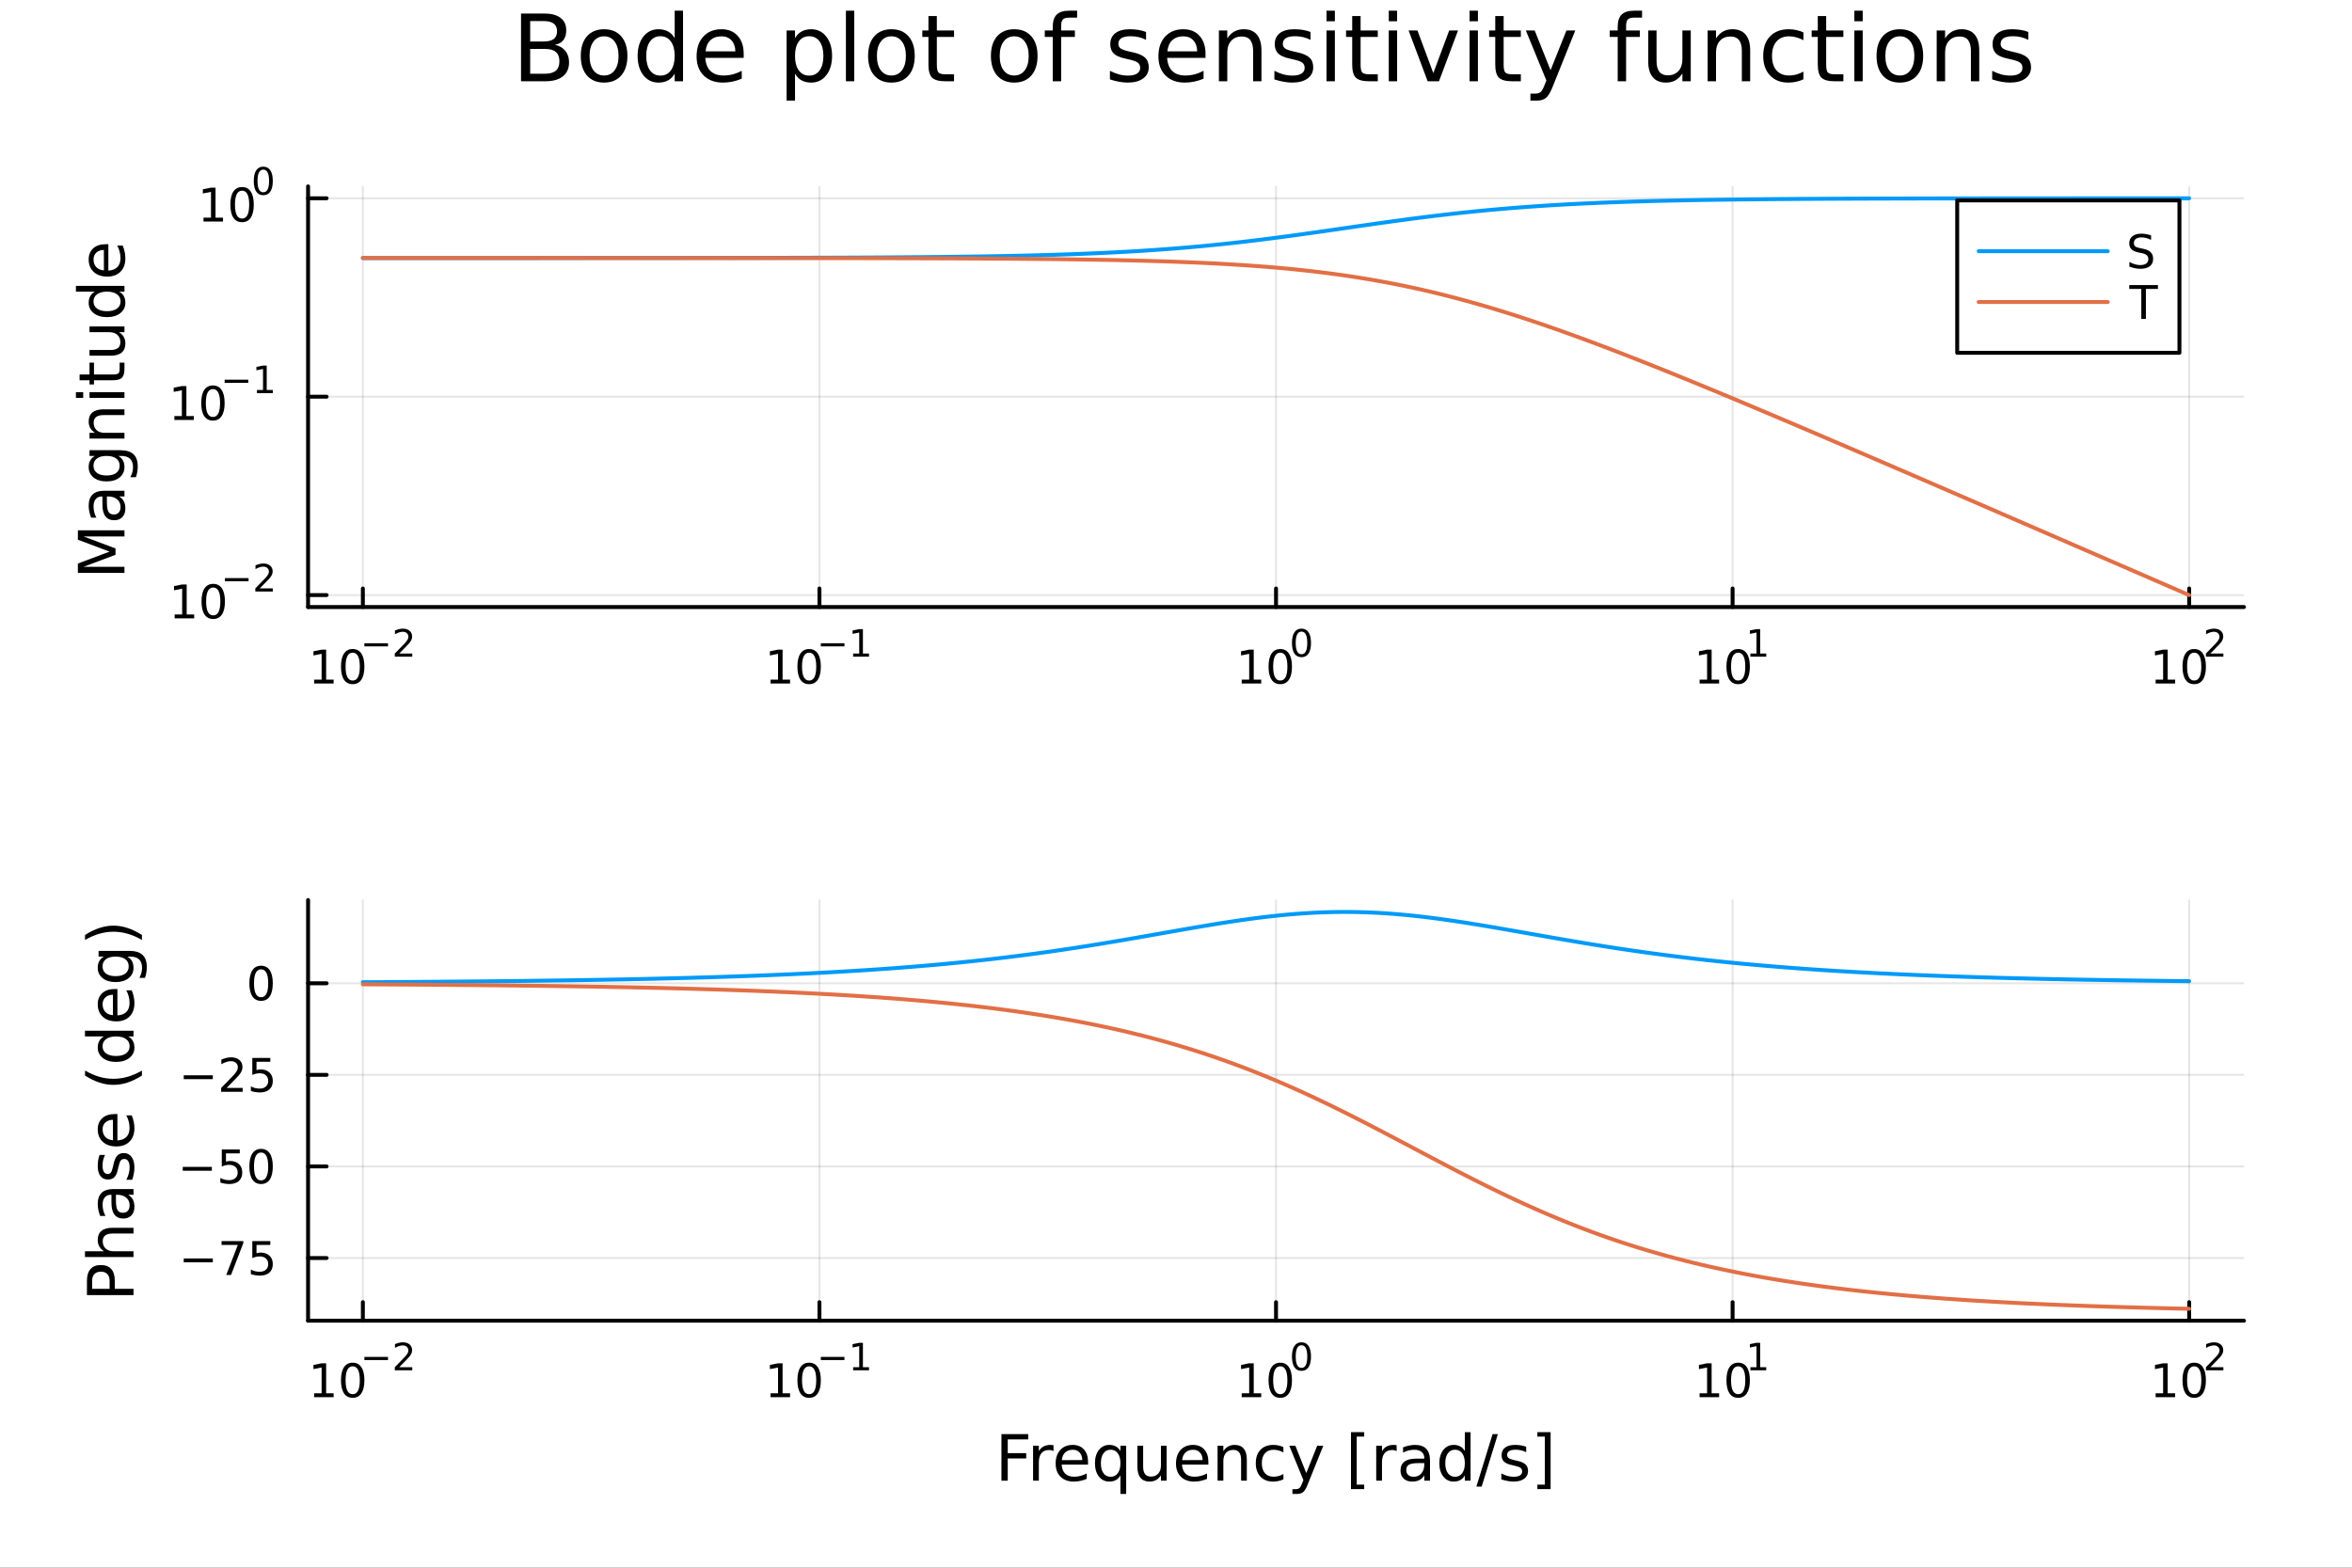 <?xml version="1.0" encoding="utf-8"?>
<svg xmlns="http://www.w3.org/2000/svg" xmlns:xlink="http://www.w3.org/1999/xlink" width="600" height="400" viewBox="0 0 2400 1600">
<rect x="0" y="0" width="2400" height="1600" fill="#333333" stroke="none"/>
<defs>
  <clipPath id="clip860">
    <rect x="0" y="0" width="2400" height="1600"/>
  </clipPath>
</defs>
<path clip-path="url(#clip860)" d="M0 1600 L2400 1600 L2400 0 L0 0  Z" fill="#ffffff" fill-rule="evenodd" fill-opacity="1"/>
<defs>
  <clipPath id="clip861">
    <rect x="480" y="0" width="1681" height="1600"/>
  </clipPath>
</defs>
<path clip-path="url(#clip860)" d="M314.364 619.539 L2289.76 619.539 L2289.76 190.236 L314.364 190.236  Z" fill="#ffffff" fill-rule="evenodd" fill-opacity="1"/>
<defs>
  <clipPath id="clip862">
    <rect x="314" y="190" width="1976" height="430"/>
  </clipPath>
</defs>
<polyline clip-path="url(#clip862)" style="stroke:#000000; stroke-linecap:round; stroke-linejoin:round; stroke-width:2; stroke-opacity:0.1; fill:none" points="370.272,619.539 370.272,190.236 "/>
<polyline clip-path="url(#clip862)" style="stroke:#000000; stroke-linecap:round; stroke-linejoin:round; stroke-width:2; stroke-opacity:0.1; fill:none" points="836.168,619.539 836.168,190.236 "/>
<polyline clip-path="url(#clip862)" style="stroke:#000000; stroke-linecap:round; stroke-linejoin:round; stroke-width:2; stroke-opacity:0.1; fill:none" points="1302.06,619.539 1302.06,190.236 "/>
<polyline clip-path="url(#clip862)" style="stroke:#000000; stroke-linecap:round; stroke-linejoin:round; stroke-width:2; stroke-opacity:0.1; fill:none" points="1767.96,619.539 1767.96,190.236 "/>
<polyline clip-path="url(#clip862)" style="stroke:#000000; stroke-linecap:round; stroke-linejoin:round; stroke-width:2; stroke-opacity:0.1; fill:none" points="2233.86,619.539 2233.86,190.236 "/>
<polyline clip-path="url(#clip862)" style="stroke:#000000; stroke-linecap:round; stroke-linejoin:round; stroke-width:2; stroke-opacity:0.1; fill:none" points="314.364,607.371 2289.76,607.371 "/>
<polyline clip-path="url(#clip862)" style="stroke:#000000; stroke-linecap:round; stroke-linejoin:round; stroke-width:2; stroke-opacity:0.1; fill:none" points="314.364,404.872 2289.76,404.872 "/>
<polyline clip-path="url(#clip862)" style="stroke:#000000; stroke-linecap:round; stroke-linejoin:round; stroke-width:2; stroke-opacity:0.1; fill:none" points="314.364,202.373 2289.76,202.373 "/>
<polyline clip-path="url(#clip860)" style="stroke:#000000; stroke-linecap:round; stroke-linejoin:round; stroke-width:4; stroke-opacity:1; fill:none" points="314.364,619.539 2289.76,619.539 "/>
<polyline clip-path="url(#clip860)" style="stroke:#000000; stroke-linecap:round; stroke-linejoin:round; stroke-width:4; stroke-opacity:1; fill:none" points="370.272,619.539 370.272,600.641 "/>
<polyline clip-path="url(#clip860)" style="stroke:#000000; stroke-linecap:round; stroke-linejoin:round; stroke-width:4; stroke-opacity:1; fill:none" points="836.168,619.539 836.168,600.641 "/>
<polyline clip-path="url(#clip860)" style="stroke:#000000; stroke-linecap:round; stroke-linejoin:round; stroke-width:4; stroke-opacity:1; fill:none" points="1302.06,619.539 1302.06,600.641 "/>
<polyline clip-path="url(#clip860)" style="stroke:#000000; stroke-linecap:round; stroke-linejoin:round; stroke-width:4; stroke-opacity:1; fill:none" points="1767.96,619.539 1767.96,600.641 "/>
<polyline clip-path="url(#clip860)" style="stroke:#000000; stroke-linecap:round; stroke-linejoin:round; stroke-width:4; stroke-opacity:1; fill:none" points="2233.86,619.539 2233.86,600.641 "/>
<path clip-path="url(#clip860)" d="M320.538 693.663 L328.176 693.663 L328.176 667.298 L319.866 668.964 L319.866 664.705 L328.13 663.039 L332.806 663.039 L332.806 693.663 L340.445 693.663 L340.445 697.599 L320.538 697.599 L320.538 693.663 Z" fill="#000000" fill-rule="nonzero" fill-opacity="1" /><path clip-path="url(#clip860)" d="M359.889 666.117 Q356.278 666.117 354.449 669.682 Q352.644 673.224 352.644 680.353 Q352.644 687.46 354.449 691.024 Q356.278 694.566 359.889 694.566 Q363.523 694.566 365.329 691.024 Q367.158 687.46 367.158 680.353 Q367.158 673.224 365.329 669.682 Q363.523 666.117 359.889 666.117 M359.889 662.414 Q365.699 662.414 368.755 667.02 Q371.834 671.603 371.834 680.353 Q371.834 689.08 368.755 693.687 Q365.699 698.27 359.889 698.27 Q354.079 698.27 351 693.687 Q347.945 689.08 347.945 680.353 Q347.945 671.603 351 667.02 Q354.079 662.414 359.889 662.414 Z" fill="#000000" fill-rule="nonzero" fill-opacity="1" /><path clip-path="url(#clip860)" d="M371.834 656.515 L395.945 656.515 L395.945 659.712 L371.834 659.712 L371.834 656.515 Z" fill="#000000" fill-rule="nonzero" fill-opacity="1" /><path clip-path="url(#clip860)" d="M407.418 666.991 L420.677 666.991 L420.677 670.188 L402.848 670.188 L402.848 666.991 Q405.011 664.753 408.734 660.991 Q412.477 657.211 413.436 656.12 Q415.261 654.07 415.975 652.659 Q416.709 651.23 416.709 649.857 Q416.709 647.619 415.129 646.208 Q413.568 644.798 411.048 644.798 Q409.261 644.798 407.267 645.418 Q405.293 646.039 403.036 647.299 L403.036 643.462 Q405.33 642.541 407.324 642.071 Q409.317 641.6 410.973 641.6 Q415.336 641.6 417.931 643.782 Q420.527 645.964 420.527 649.612 Q420.527 651.343 419.869 652.904 Q419.229 654.446 417.518 656.552 Q417.047 657.098 414.527 659.712 Q412.007 662.308 407.418 666.991 Z" fill="#000000" fill-rule="nonzero" fill-opacity="1" /><path clip-path="url(#clip860)" d="M786.283 693.663 L793.922 693.663 L793.922 667.298 L785.612 668.964 L785.612 664.705 L793.876 663.039 L798.552 663.039 L798.552 693.663 L806.191 693.663 L806.191 697.599 L786.283 697.599 L786.283 693.663 Z" fill="#000000" fill-rule="nonzero" fill-opacity="1" /><path clip-path="url(#clip860)" d="M825.635 666.117 Q822.024 666.117 820.195 669.682 Q818.39 673.224 818.39 680.353 Q818.39 687.46 820.195 691.024 Q822.024 694.566 825.635 694.566 Q829.269 694.566 831.075 691.024 Q832.903 687.46 832.903 680.353 Q832.903 673.224 831.075 669.682 Q829.269 666.117 825.635 666.117 M825.635 662.414 Q831.445 662.414 834.501 667.02 Q837.579 671.603 837.579 680.353 Q837.579 689.08 834.501 693.687 Q831.445 698.27 825.635 698.27 Q819.825 698.27 816.746 693.687 Q813.69 689.08 813.69 680.353 Q813.69 671.603 816.746 667.02 Q819.825 662.414 825.635 662.414 Z" fill="#000000" fill-rule="nonzero" fill-opacity="1" /><path clip-path="url(#clip860)" d="M837.579 656.515 L861.691 656.515 L861.691 659.712 L837.579 659.712 L837.579 656.515 Z" fill="#000000" fill-rule="nonzero" fill-opacity="1" /><path clip-path="url(#clip860)" d="M870.549 666.991 L876.756 666.991 L876.756 645.569 L870.004 646.923 L870.004 643.462 L876.718 642.108 L880.517 642.108 L880.517 666.991 L886.724 666.991 L886.724 670.188 L870.549 670.188 L870.549 666.991 Z" fill="#000000" fill-rule="nonzero" fill-opacity="1" /><path clip-path="url(#clip860)" d="M1267.05 693.663 L1274.69 693.663 L1274.69 667.298 L1266.38 668.964 L1266.38 664.705 L1274.64 663.039 L1279.32 663.039 L1279.32 693.663 L1286.95 693.663 L1286.95 697.599 L1267.05 697.599 L1267.05 693.663 Z" fill="#000000" fill-rule="nonzero" fill-opacity="1" /><path clip-path="url(#clip860)" d="M1306.4 666.117 Q1302.79 666.117 1300.96 669.682 Q1299.15 673.224 1299.15 680.353 Q1299.15 687.46 1300.96 691.024 Q1302.79 694.566 1306.4 694.566 Q1310.03 694.566 1311.84 691.024 Q1313.67 687.46 1313.67 680.353 Q1313.67 673.224 1311.84 669.682 Q1310.03 666.117 1306.4 666.117 M1306.4 662.414 Q1312.21 662.414 1315.26 667.02 Q1318.34 671.603 1318.34 680.353 Q1318.34 689.08 1315.26 693.687 Q1312.21 698.27 1306.4 698.27 Q1300.59 698.27 1297.51 693.687 Q1294.45 689.08 1294.45 680.353 Q1294.45 671.603 1297.51 667.02 Q1300.59 662.414 1306.4 662.414 Z" fill="#000000" fill-rule="nonzero" fill-opacity="1" /><path clip-path="url(#clip860)" d="M1328.05 644.61 Q1325.11 644.61 1323.63 647.506 Q1322.16 650.384 1322.16 656.176 Q1322.16 661.95 1323.63 664.847 Q1325.11 667.724 1328.05 667.724 Q1331 667.724 1332.47 664.847 Q1333.95 661.95 1333.95 656.176 Q1333.95 650.384 1332.47 647.506 Q1331 644.61 1328.05 644.61 M1328.05 641.6 Q1332.77 641.6 1335.25 645.343 Q1337.75 649.067 1337.75 656.176 Q1337.75 663.267 1335.25 667.01 Q1332.77 670.734 1328.05 670.734 Q1323.33 670.734 1320.83 667.01 Q1318.34 663.267 1318.34 656.176 Q1318.34 649.067 1320.83 645.343 Q1323.33 641.6 1328.05 641.6 Z" fill="#000000" fill-rule="nonzero" fill-opacity="1" /><path clip-path="url(#clip860)" d="M1734.29 693.663 L1741.93 693.663 L1741.93 667.298 L1733.62 668.964 L1733.62 664.705 L1741.88 663.039 L1746.56 663.039 L1746.56 693.663 L1754.2 693.663 L1754.2 697.599 L1734.29 697.599 L1734.29 693.663 Z" fill="#000000" fill-rule="nonzero" fill-opacity="1" /><path clip-path="url(#clip860)" d="M1773.64 666.117 Q1770.03 666.117 1768.2 669.682 Q1766.39 673.224 1766.39 680.353 Q1766.39 687.46 1768.2 691.024 Q1770.03 694.566 1773.64 694.566 Q1777.27 694.566 1779.08 691.024 Q1780.91 687.46 1780.91 680.353 Q1780.91 673.224 1779.08 669.682 Q1777.27 666.117 1773.64 666.117 M1773.64 662.414 Q1779.45 662.414 1782.51 667.02 Q1785.58 671.603 1785.58 680.353 Q1785.58 689.08 1782.51 693.687 Q1779.45 698.27 1773.64 698.27 Q1767.83 698.27 1764.75 693.687 Q1761.69 689.08 1761.69 680.353 Q1761.69 671.603 1764.75 667.02 Q1767.83 662.414 1773.64 662.414 Z" fill="#000000" fill-rule="nonzero" fill-opacity="1" /><path clip-path="url(#clip860)" d="M1786.13 666.991 L1792.34 666.991 L1792.34 645.569 L1785.58 646.923 L1785.58 643.462 L1792.3 642.108 L1796.1 642.108 L1796.1 666.991 L1802.3 666.991 L1802.3 670.188 L1786.13 670.188 L1786.13 666.991 Z" fill="#000000" fill-rule="nonzero" fill-opacity="1" /><path clip-path="url(#clip860)" d="M2199.63 693.663 L2207.27 693.663 L2207.27 667.298 L2198.96 668.964 L2198.96 664.705 L2207.22 663.039 L2211.9 663.039 L2211.9 693.663 L2219.54 693.663 L2219.54 697.599 L2199.63 697.599 L2199.63 693.663 Z" fill="#000000" fill-rule="nonzero" fill-opacity="1" /><path clip-path="url(#clip860)" d="M2238.98 666.117 Q2235.37 666.117 2233.54 669.682 Q2231.74 673.224 2231.74 680.353 Q2231.74 687.46 2233.54 691.024 Q2235.37 694.566 2238.98 694.566 Q2242.61 694.566 2244.42 691.024 Q2246.25 687.46 2246.25 680.353 Q2246.25 673.224 2244.42 669.682 Q2242.61 666.117 2238.98 666.117 M2238.98 662.414 Q2244.79 662.414 2247.85 667.02 Q2250.93 671.603 2250.93 680.353 Q2250.93 689.08 2247.85 693.687 Q2244.79 698.27 2238.98 698.27 Q2233.17 698.27 2230.09 693.687 Q2227.04 689.08 2227.04 680.353 Q2227.04 671.603 2230.09 667.02 Q2233.17 662.414 2238.98 662.414 Z" fill="#000000" fill-rule="nonzero" fill-opacity="1" /><path clip-path="url(#clip860)" d="M2255.5 666.991 L2268.75 666.991 L2268.75 670.188 L2250.93 670.188 L2250.93 666.991 Q2253.09 664.753 2256.81 660.991 Q2260.55 657.211 2261.51 656.12 Q2263.34 654.07 2264.05 652.659 Q2264.79 651.23 2264.79 649.857 Q2264.79 647.619 2263.21 646.208 Q2261.65 644.798 2259.13 644.798 Q2257.34 644.798 2255.34 645.418 Q2253.37 646.039 2251.11 647.299 L2251.11 643.462 Q2253.41 642.541 2255.4 642.071 Q2257.39 641.6 2259.05 641.6 Q2263.41 641.6 2266.01 643.782 Q2268.6 645.964 2268.6 649.612 Q2268.6 651.343 2267.95 652.904 Q2267.31 654.446 2265.6 656.552 Q2265.12 657.098 2262.6 659.712 Q2260.08 662.308 2255.5 666.991 Z" fill="#000000" fill-rule="nonzero" fill-opacity="1" /><polyline clip-path="url(#clip860)" style="stroke:#000000; stroke-linecap:round; stroke-linejoin:round; stroke-width:4; stroke-opacity:1; fill:none" points="314.364,619.539 314.364,190.236 "/>
<polyline clip-path="url(#clip860)" style="stroke:#000000; stroke-linecap:round; stroke-linejoin:round; stroke-width:4; stroke-opacity:1; fill:none" points="314.364,607.371 333.262,607.371 "/>
<polyline clip-path="url(#clip860)" style="stroke:#000000; stroke-linecap:round; stroke-linejoin:round; stroke-width:4; stroke-opacity:1; fill:none" points="314.364,404.872 333.262,404.872 "/>
<polyline clip-path="url(#clip860)" style="stroke:#000000; stroke-linecap:round; stroke-linejoin:round; stroke-width:4; stroke-opacity:1; fill:none" points="314.364,202.373 333.262,202.373 "/>
<path clip-path="url(#clip860)" d="M178.225 627.163 L185.863 627.163 L185.863 600.798 L177.553 602.464 L177.553 598.205 L185.817 596.538 L190.493 596.538 L190.493 627.163 L198.132 627.163 L198.132 631.098 L178.225 631.098 L178.225 627.163 Z" fill="#000000" fill-rule="nonzero" fill-opacity="1" /><path clip-path="url(#clip860)" d="M217.576 599.617 Q213.965 599.617 212.136 603.182 Q210.331 606.724 210.331 613.853 Q210.331 620.96 212.136 624.524 Q213.965 628.066 217.576 628.066 Q221.21 628.066 223.016 624.524 Q224.845 620.96 224.845 613.853 Q224.845 606.724 223.016 603.182 Q221.21 599.617 217.576 599.617 M217.576 595.913 Q223.386 595.913 226.442 600.52 Q229.521 605.103 229.521 613.853 Q229.521 622.58 226.442 627.186 Q223.386 631.77 217.576 631.77 Q211.766 631.77 208.687 627.186 Q205.632 622.58 205.632 613.853 Q205.632 605.103 208.687 600.52 Q211.766 595.913 217.576 595.913 Z" fill="#000000" fill-rule="nonzero" fill-opacity="1" /><path clip-path="url(#clip860)" d="M229.521 590.015 L253.632 590.015 L253.632 593.212 L229.521 593.212 L229.521 590.015 Z" fill="#000000" fill-rule="nonzero" fill-opacity="1" /><path clip-path="url(#clip860)" d="M265.105 600.491 L278.364 600.491 L278.364 603.688 L260.535 603.688 L260.535 600.491 Q262.697 598.253 266.421 594.491 Q270.164 590.711 271.123 589.62 Q272.948 587.57 273.662 586.159 Q274.396 584.73 274.396 583.357 Q274.396 581.119 272.816 579.708 Q271.255 578.298 268.735 578.298 Q266.948 578.298 264.954 578.918 Q262.98 579.539 260.723 580.799 L260.723 576.962 Q263.017 576.041 265.011 575.57 Q267.004 575.1 268.659 575.1 Q273.023 575.1 275.618 577.282 Q278.214 579.464 278.214 583.112 Q278.214 584.843 277.556 586.404 Q276.916 587.946 275.205 590.052 Q274.734 590.598 272.214 593.212 Q269.694 595.808 265.105 600.491 Z" fill="#000000" fill-rule="nonzero" fill-opacity="1" /><path clip-path="url(#clip860)" d="M177.924 424.664 L185.562 424.664 L185.562 398.299 L177.252 399.965 L177.252 395.706 L185.516 394.04 L190.192 394.04 L190.192 424.664 L197.831 424.664 L197.831 428.6 L177.924 428.6 L177.924 424.664 Z" fill="#000000" fill-rule="nonzero" fill-opacity="1" /><path clip-path="url(#clip860)" d="M217.275 397.118 Q213.664 397.118 211.835 400.683 Q210.03 404.225 210.03 411.354 Q210.03 418.461 211.835 422.026 Q213.664 425.567 217.275 425.567 Q220.909 425.567 222.715 422.026 Q224.544 418.461 224.544 411.354 Q224.544 404.225 222.715 400.683 Q220.909 397.118 217.275 397.118 M217.275 393.415 Q223.085 393.415 226.141 398.021 Q229.22 402.604 229.22 411.354 Q229.22 420.081 226.141 424.688 Q223.085 429.271 217.275 429.271 Q211.465 429.271 208.386 424.688 Q205.331 420.081 205.331 411.354 Q205.331 402.604 208.386 398.021 Q211.465 393.415 217.275 393.415 Z" fill="#000000" fill-rule="nonzero" fill-opacity="1" /><path clip-path="url(#clip860)" d="M229.22 387.516 L253.331 387.516 L253.331 390.713 L229.22 390.713 L229.22 387.516 Z" fill="#000000" fill-rule="nonzero" fill-opacity="1" /><path clip-path="url(#clip860)" d="M262.19 397.992 L268.396 397.992 L268.396 376.57 L261.644 377.924 L261.644 374.463 L268.359 373.109 L272.158 373.109 L272.158 397.992 L278.364 397.992 L278.364 401.189 L262.19 401.189 L262.19 397.992 Z" fill="#000000" fill-rule="nonzero" fill-opacity="1" /><path clip-path="url(#clip860)" d="M207.659 222.166 L215.298 222.166 L215.298 195.8 L206.987 197.467 L206.987 193.207 L215.251 191.541 L219.927 191.541 L219.927 222.166 L227.566 222.166 L227.566 226.101 L207.659 226.101 L207.659 222.166 Z" fill="#000000" fill-rule="nonzero" fill-opacity="1" /><path clip-path="url(#clip860)" d="M247.01 194.619 Q243.399 194.619 241.571 198.184 Q239.765 201.726 239.765 208.855 Q239.765 215.962 241.571 219.527 Q243.399 223.068 247.01 223.068 Q250.645 223.068 252.45 219.527 Q254.279 215.962 254.279 208.855 Q254.279 201.726 252.45 198.184 Q250.645 194.619 247.01 194.619 M247.01 190.916 Q252.82 190.916 255.876 195.522 Q258.955 200.105 258.955 208.855 Q258.955 217.582 255.876 222.189 Q252.82 226.772 247.01 226.772 Q241.2 226.772 238.121 222.189 Q235.066 217.582 235.066 208.855 Q235.066 200.105 238.121 195.522 Q241.2 190.916 247.01 190.916 Z" fill="#000000" fill-rule="nonzero" fill-opacity="1" /><path clip-path="url(#clip860)" d="M268.659 173.112 Q265.725 173.112 264.24 176.008 Q262.773 178.886 262.773 184.679 Q262.773 190.452 264.24 193.349 Q265.725 196.226 268.659 196.226 Q271.612 196.226 273.079 193.349 Q274.565 190.452 274.565 184.679 Q274.565 178.886 273.079 176.008 Q271.612 173.112 268.659 173.112 M268.659 170.102 Q273.38 170.102 275.863 173.845 Q278.364 177.569 278.364 184.679 Q278.364 191.769 275.863 195.512 Q273.38 199.236 268.659 199.236 Q263.939 199.236 261.437 195.512 Q258.955 191.769 258.955 184.679 Q258.955 177.569 261.437 173.845 Q263.939 170.102 268.659 170.102 Z" fill="#000000" fill-rule="nonzero" fill-opacity="1" /><path clip-path="url(#clip860)" d="M79.476 584.719 L79.476 575.138 L111.814 563.012 L79.476 550.821 L79.476 541.241 L126.996 541.241 L126.996 547.511 L85.269 547.511 L117.861 559.765 L117.861 566.226 L85.269 578.48 L126.996 578.48 L126.996 584.719 L79.476 584.719 Z" fill="#000000" fill-rule="nonzero" fill-opacity="1" /><path clip-path="url(#clip860)" d="M109.077 512.531 Q109.077 519.629 110.7 522.366 Q112.323 525.104 116.238 525.104 Q119.357 525.104 121.203 523.067 Q123.018 520.998 123.018 517.465 Q123.018 512.595 119.58 509.667 Q116.111 506.707 110.382 506.707 L109.077 506.707 L109.077 512.531 M106.658 500.85 L126.996 500.85 L126.996 506.707 L121.585 506.707 Q124.832 508.712 126.392 511.704 Q127.919 514.696 127.919 519.024 Q127.919 524.499 124.864 527.746 Q121.776 530.96 116.62 530.96 Q110.605 530.96 107.549 526.95 Q104.494 522.908 104.494 514.919 L104.494 506.707 L103.921 506.707 Q99.878 506.707 97.682 509.38 Q95.454 512.022 95.454 516.828 Q95.454 519.884 96.186 522.78 Q96.918 525.677 98.382 528.35 L92.972 528.35 Q91.73 525.136 91.126 522.112 Q90.489 519.088 90.489 516.224 Q90.489 508.489 94.499 504.67 Q98.51 500.85 106.658 500.85 Z" fill="#000000" fill-rule="nonzero" fill-opacity="1" /><path clip-path="url(#clip860)" d="M108.759 465.33 Q102.393 465.33 98.892 467.972 Q95.391 470.581 95.391 475.324 Q95.391 480.035 98.892 482.676 Q102.393 485.286 108.759 485.286 Q115.092 485.286 118.594 482.676 Q122.095 480.035 122.095 475.324 Q122.095 470.581 118.594 467.972 Q115.092 465.33 108.759 465.33 M122.572 459.473 Q131.675 459.473 136.099 463.516 Q140.555 467.558 140.555 475.897 Q140.555 478.984 140.078 481.721 Q139.632 484.459 138.677 487.037 L132.98 487.037 Q134.381 484.459 135.049 481.944 Q135.717 479.43 135.717 476.82 Q135.717 471.059 132.694 468.194 Q129.702 465.33 123.622 465.33 L120.726 465.33 Q123.877 467.144 125.437 469.977 Q126.996 472.809 126.996 476.756 Q126.996 483.313 121.999 487.323 Q117.002 491.334 108.759 491.334 Q100.483 491.334 95.486 487.323 Q90.489 483.313 90.489 476.756 Q90.489 472.809 92.049 469.977 Q93.608 467.144 96.759 465.33 L91.348 465.33 L91.348 459.473 L122.572 459.473 Z" fill="#000000" fill-rule="nonzero" fill-opacity="1" /><path clip-path="url(#clip860)" d="M105.48 417.778 L126.996 417.778 L126.996 423.634 L105.671 423.634 Q100.61 423.634 98.096 425.608 Q95.582 427.581 95.582 431.528 Q95.582 436.27 98.605 439.008 Q101.629 441.745 106.849 441.745 L126.996 441.745 L126.996 447.633 L91.348 447.633 L91.348 441.745 L96.886 441.745 Q93.672 439.644 92.08 436.811 Q90.489 433.947 90.489 430.223 Q90.489 424.08 94.308 420.929 Q98.096 417.778 105.48 417.778 Z" fill="#000000" fill-rule="nonzero" fill-opacity="1" /><path clip-path="url(#clip860)" d="M91.348 406.097 L91.348 400.24 L126.996 400.24 L126.996 406.097 L91.348 406.097 M77.471 406.097 L77.471 400.24 L84.887 400.24 L84.887 406.097 L77.471 406.097 Z" fill="#000000" fill-rule="nonzero" fill-opacity="1" /><path clip-path="url(#clip860)" d="M81.227 382.194 L91.348 382.194 L91.348 370.131 L95.9 370.131 L95.9 382.194 L115.252 382.194 Q119.612 382.194 120.853 381.016 Q122.095 379.806 122.095 376.146 L122.095 370.131 L126.996 370.131 L126.996 376.146 Q126.996 382.926 124.482 385.504 Q121.936 388.082 115.252 388.082 L95.9 388.082 L95.9 392.379 L91.348 392.379 L91.348 388.082 L81.227 388.082 L81.227 382.194 Z" fill="#000000" fill-rule="nonzero" fill-opacity="1" /><path clip-path="url(#clip860)" d="M112.928 363.033 L91.348 363.033 L91.348 357.176 L112.705 357.176 Q117.766 357.176 120.312 355.203 Q122.827 353.23 122.827 349.283 Q122.827 344.54 119.803 341.803 Q116.779 339.034 111.559 339.034 L91.348 339.034 L91.348 333.178 L126.996 333.178 L126.996 339.034 L121.522 339.034 Q124.768 341.167 126.36 343.999 Q127.919 346.8 127.919 350.524 Q127.919 356.667 124.1 359.85 Q120.28 363.033 112.928 363.033 M90.489 348.296 L90.489 348.296 Z" fill="#000000" fill-rule="nonzero" fill-opacity="1" /><path clip-path="url(#clip860)" d="M96.759 297.657 L77.471 297.657 L77.471 291.801 L126.996 291.801 L126.996 297.657 L121.649 297.657 Q124.832 299.503 126.392 302.336 Q127.919 305.137 127.919 309.083 Q127.919 315.545 122.763 319.619 Q117.607 323.661 109.204 323.661 Q100.801 323.661 95.645 319.619 Q90.489 315.545 90.489 309.083 Q90.489 305.137 92.049 302.336 Q93.576 299.503 96.759 297.657 M109.204 317.614 Q115.665 317.614 119.357 314.972 Q123.018 312.298 123.018 307.651 Q123.018 303.004 119.357 300.331 Q115.665 297.657 109.204 297.657 Q102.743 297.657 99.083 300.331 Q95.391 303.004 95.391 307.651 Q95.391 312.298 99.083 314.972 Q102.743 317.614 109.204 317.614 Z" fill="#000000" fill-rule="nonzero" fill-opacity="1" /><path clip-path="url(#clip860)" d="M107.708 249.246 L110.573 249.246 L110.573 276.173 Q116.62 275.791 119.803 272.544 Q122.954 269.266 122.954 263.441 Q122.954 260.068 122.127 256.917 Q121.299 253.734 119.644 250.614 L125.182 250.614 Q126.519 253.766 127.219 257.076 Q127.919 260.386 127.919 263.791 Q127.919 272.322 122.954 277.319 Q117.989 282.284 109.522 282.284 Q100.77 282.284 95.645 277.573 Q90.489 272.831 90.489 264.81 Q90.489 257.617 95.136 253.447 Q99.751 249.246 107.708 249.246 M105.989 255.102 Q101.183 255.166 98.319 257.808 Q95.454 260.418 95.454 264.746 Q95.454 269.648 98.223 272.608 Q100.992 275.536 106.021 275.982 L105.989 255.102 Z" fill="#000000" fill-rule="nonzero" fill-opacity="1" /><polyline clip-path="url(#clip862)" style="stroke:#009af9; stroke-linecap:round; stroke-linejoin:round; stroke-width:4; stroke-opacity:1; fill:none" points="370.272,263.328 378.069,263.328 385.867,263.327 393.664,263.327 401.462,263.327 409.259,263.326 417.056,263.326 424.854,263.326 432.651,263.325 440.449,263.325 448.246,263.324 456.043,263.324 463.841,263.323 471.638,263.322 479.436,263.322 487.233,263.321 495.031,263.32 502.828,263.319 510.625,263.318 518.423,263.317 526.22,263.316 534.018,263.315 541.815,263.313 549.613,263.312 557.41,263.31 565.207,263.309 573.005,263.307 580.802,263.305 588.6,263.303 596.397,263.301 604.195,263.298 611.992,263.295 619.789,263.293 627.587,263.289 635.384,263.286 643.182,263.282 650.979,263.279 658.777,263.274 666.574,263.27 674.371,263.265 682.169,263.259 689.966,263.254 697.764,263.248 705.561,263.241 713.359,263.234 721.156,263.226 728.953,263.217 736.751,263.208 744.548,263.198 752.346,263.188 760.143,263.176 767.94,263.164 775.738,263.15 783.535,263.136 791.333,263.12 799.13,263.104 806.928,263.085 814.725,263.066 822.522,263.045 830.32,263.022 838.117,262.997 845.915,262.971 853.712,262.942 861.51,262.911 869.307,262.878 877.104,262.842 884.902,262.803 892.699,262.761 900.497,262.716 908.294,262.667 916.092,262.615 923.889,262.558 931.686,262.497 939.484,262.431 947.281,262.36 955.079,262.284 962.876,262.202 970.674,262.114 978.471,262.019 986.268,261.916 994.066,261.806 1001.86,261.688 1009.66,261.56 1017.46,261.423 1025.26,261.276 1033.05,261.119 1040.85,260.949 1048.65,260.768 1056.45,260.573 1064.24,260.364 1072.04,260.141 1079.84,259.901 1087.63,259.645 1095.43,259.372 1103.23,259.08 1111.03,258.768 1118.82,258.435 1126.62,258.081 1134.42,257.705 1142.22,257.304 1150.01,256.878 1157.81,256.427 1165.61,255.949 1173.41,255.443 1181.2,254.908 1189,254.344 1196.8,253.75 1204.6,253.125 1212.39,252.468 1220.19,251.78 1227.99,251.059 1235.79,250.306 1243.58,249.521 1251.38,248.704 1259.18,247.855 1266.98,246.976 1274.77,246.066 1282.57,245.128 1290.37,244.162 1298.17,243.17 1305.96,242.153 1313.76,241.114 1321.56,240.054 1329.36,238.977 1337.15,237.884 1344.95,236.778 1352.75,235.661 1360.54,234.538 1368.34,233.409 1376.14,232.28 1383.94,231.152 1391.73,230.028 1399.53,228.912 1407.33,227.806 1415.13,226.713 1422.92,225.636 1430.72,224.576 1438.52,223.538 1446.32,222.521 1454.11,221.529 1461.91,220.564 1469.71,219.626 1477.51,218.717 1485.3,217.838 1493.1,216.989 1500.9,216.173 1508.7,215.388 1516.49,214.636 1524.29,213.915 1532.09,213.227 1539.89,212.571 1547.68,211.946 1555.48,211.352 1563.28,210.789 1571.08,210.254 1578.87,209.749 1586.67,209.271 1594.47,208.82 1602.26,208.395 1610.06,207.995 1617.86,207.618 1625.66,207.264 1633.45,206.932 1641.25,206.621 1649.05,206.329 1656.85,206.056 1664.64,205.8 1672.44,205.561 1680.24,205.337 1688.04,205.129 1695.83,204.934 1703.63,204.753 1711.43,204.584 1719.23,204.426 1727.02,204.279 1734.82,204.142 1742.62,204.015 1750.42,203.897 1758.21,203.787 1766.01,203.685 1773.81,203.59 1781.61,203.501 1789.4,203.419 1797.2,203.343 1805,203.272 1812.8,203.207 1820.59,203.146 1828.39,203.089 1836.19,203.037 1843.99,202.988 1851.78,202.943 1859.58,202.901 1867.38,202.862 1875.17,202.826 1882.97,202.793 1890.77,202.762 1898.57,202.733 1906.36,202.707 1914.16,202.682 1921.96,202.659 1929.76,202.638 1937.55,202.619 1945.35,202.601 1953.15,202.584 1960.95,202.568 1968.74,202.554 1976.54,202.54 1984.34,202.528 1992.14,202.517 1999.93,202.506 2007.73,202.496 2015.53,202.487 2023.33,202.479 2031.12,202.471 2038.92,202.464 2046.72,202.457 2054.52,202.451 2062.31,202.445 2070.11,202.44 2077.91,202.435 2085.71,202.43 2093.5,202.426 2101.3,202.422 2109.1,202.418 2116.89,202.415 2124.69,202.412 2132.49,202.409 2140.29,202.406 2148.08,202.404 2155.88,202.402 2163.68,202.399 2171.48,202.398 2179.27,202.396 2187.07,202.394 2194.87,202.392 2202.67,202.391 2210.46,202.39 2218.26,202.388 2226.06,202.387 2233.86,202.386 "/>
<polyline clip-path="url(#clip862)" style="stroke:#e26f46; stroke-linecap:round; stroke-linejoin:round; stroke-width:4; stroke-opacity:1; fill:none" points="370.272,263.332 378.069,263.333 385.867,263.333 393.664,263.333 401.462,263.333 409.259,263.333 417.056,263.333 424.854,263.333 432.651,263.333 440.449,263.334 448.246,263.334 456.043,263.334 463.841,263.334 471.638,263.334 479.436,263.335 487.233,263.335 495.031,263.335 502.828,263.335 510.625,263.336 518.423,263.336 526.22,263.336 534.018,263.337 541.815,263.337 549.613,263.338 557.41,263.338 565.207,263.339 573.005,263.339 580.802,263.34 588.6,263.341 596.397,263.342 604.195,263.342 611.992,263.343 619.789,263.344 627.587,263.345 635.384,263.346 643.182,263.348 650.979,263.349 658.777,263.35 666.574,263.352 674.371,263.354 682.169,263.355 689.966,263.357 697.764,263.359 705.561,263.362 713.359,263.364 721.156,263.367 728.953,263.369 736.751,263.372 744.548,263.376 752.346,263.379 760.143,263.383 767.94,263.387 775.738,263.392 783.535,263.397 791.333,263.402 799.13,263.408 806.928,263.414 814.725,263.42 822.522,263.427 830.32,263.435 838.117,263.443 845.915,263.452 853.712,263.462 861.51,263.472 869.307,263.484 877.104,263.496 884.902,263.509 892.699,263.523 900.497,263.538 908.294,263.555 916.092,263.573 923.889,263.592 931.686,263.613 939.484,263.636 947.281,263.66 955.079,263.686 962.876,263.714 970.674,263.745 978.471,263.778 986.268,263.813 994.066,263.852 1001.86,263.893 1009.66,263.938 1017.46,263.986 1025.26,264.038 1033.05,264.094 1040.85,264.155 1048.65,264.22 1056.45,264.291 1064.24,264.367 1072.04,264.449 1079.84,264.537 1087.63,264.632 1095.43,264.735 1103.23,264.845 1111.03,264.964 1118.82,265.092 1126.62,265.231 1134.42,265.379 1142.22,265.539 1150.01,265.711 1157.81,265.897 1165.61,266.096 1173.41,266.31 1181.2,266.54 1189,266.787 1196.8,267.053 1204.6,267.338 1212.39,267.644 1220.19,267.972 1227.99,268.323 1235.79,268.699 1243.58,269.102 1251.38,269.534 1259.18,269.995 1266.98,270.487 1274.77,271.013 1282.57,271.574 1290.37,272.173 1298.17,272.81 1305.96,273.488 1313.76,274.208 1321.56,274.974 1329.36,275.786 1337.15,276.646 1344.95,277.557 1352.75,278.52 1360.54,279.537 1368.34,280.61 1376.14,281.74 1383.94,282.929 1391.73,284.178 1399.53,285.489 1407.33,286.862 1415.13,288.298 1422.92,289.798 1430.72,291.364 1438.52,292.994 1446.32,294.689 1454.11,296.45 1461.91,298.276 1469.71,300.166 1477.51,302.121 1485.3,304.138 1493.1,306.219 1500.9,308.36 1508.7,310.562 1516.49,312.823 1524.29,315.14 1532.09,317.514 1539.89,319.941 1547.68,322.421 1555.48,324.951 1563.28,327.529 1571.08,330.154 1578.87,332.824 1586.67,335.536 1594.47,338.289 1602.26,341.081 1610.06,343.91 1617.86,346.774 1625.66,349.671 1633.45,352.6 1641.25,355.559 1649.05,358.546 1656.85,361.559 1664.64,364.597 1672.44,367.659 1680.24,370.743 1688.04,373.848 1695.83,376.972 1703.63,380.114 1711.43,383.274 1719.23,386.449 1727.02,389.639 1734.82,392.844 1742.62,396.061 1750.42,399.29 1758.21,402.531 1766.01,405.782 1773.81,409.043 1781.61,412.314 1789.4,415.592 1797.2,418.879 1805,422.173 1812.8,425.474 1820.59,428.782 1828.39,432.095 1836.19,435.414 1843.99,438.738 1851.78,442.066 1859.58,445.399 1867.38,448.737 1875.17,452.077 1882.97,455.422 1890.77,458.77 1898.57,462.121 1906.36,465.474 1914.16,468.83 1921.96,472.189 1929.76,475.55 1937.55,478.913 1945.35,482.278 1953.15,485.644 1960.95,489.013 1968.74,492.382 1976.54,495.754 1984.34,499.126 1992.14,502.5 1999.93,505.875 2007.73,509.251 2015.53,512.628 2023.33,516.006 2031.12,519.384 2038.92,522.764 2046.72,526.144 2054.52,529.525 2062.31,532.906 2070.11,536.288 2077.91,539.671 2085.71,543.054 2093.5,546.437 2101.3,549.821 2109.1,553.206 2116.89,556.59 2124.69,559.975 2132.49,563.36 2140.29,566.746 2148.08,570.132 2155.88,573.518 2163.68,576.904 2171.48,580.291 2179.27,583.677 2187.07,587.064 2194.87,590.451 2202.67,593.838 2210.46,597.226 2218.26,600.613 2226.06,604.001 2233.86,607.388 "/>
<path clip-path="url(#clip860)" d="M1997.14 360.066 L2223.92 360.066 L2223.92 204.546 L1997.14 204.546  Z" fill="#ffffff" fill-rule="evenodd" fill-opacity="1"/>
<polyline clip-path="url(#clip860)" style="stroke:#000000; stroke-linecap:round; stroke-linejoin:round; stroke-width:4; stroke-opacity:1; fill:none" points="1997.14,360.066 2223.92,360.066 2223.92,204.546 1997.14,204.546 1997.14,360.066 "/>
<polyline clip-path="url(#clip860)" style="stroke:#009af9; stroke-linecap:round; stroke-linejoin:round; stroke-width:4; stroke-opacity:1; fill:none" points="2019.09,256.386 2150.78,256.386 "/>
<path clip-path="url(#clip860)" d="M2194.98 240.241 L2194.98 244.801 Q2192.32 243.528 2189.95 242.903 Q2187.59 242.278 2185.39 242.278 Q2181.57 242.278 2179.49 243.759 Q2177.43 245.241 2177.43 247.972 Q2177.43 250.264 2178.8 251.444 Q2180.19 252.602 2184.03 253.319 L2186.85 253.898 Q2192.08 254.893 2194.56 257.416 Q2197.06 259.916 2197.06 264.129 Q2197.06 269.152 2193.68 271.745 Q2190.32 274.338 2183.82 274.338 Q2181.37 274.338 2178.59 273.782 Q2175.83 273.226 2172.87 272.139 L2172.87 267.324 Q2175.72 268.921 2178.45 269.731 Q2181.18 270.541 2183.82 270.541 Q2187.82 270.541 2190 268.967 Q2192.18 267.393 2192.18 264.477 Q2192.18 261.93 2190.6 260.495 Q2189.05 259.06 2185.49 258.342 L2182.64 257.787 Q2177.41 256.745 2175.07 254.523 Q2172.73 252.301 2172.73 248.342 Q2172.73 243.759 2175.95 241.12 Q2179.19 238.481 2184.86 238.481 Q2187.29 238.481 2189.82 238.921 Q2192.34 239.361 2194.98 240.241 Z" fill="#000000" fill-rule="nonzero" fill-opacity="1" /><polyline clip-path="url(#clip860)" style="stroke:#e26f46; stroke-linecap:round; stroke-linejoin:round; stroke-width:4; stroke-opacity:1; fill:none" points="2019.09,308.226 2150.78,308.226 "/>
<path clip-path="url(#clip860)" d="M2172.73 290.946 L2201.97 290.946 L2201.97 294.881 L2189.7 294.881 L2189.7 325.506 L2185 325.506 L2185 294.881 L2172.73 294.881 L2172.73 290.946 Z" fill="#000000" fill-rule="nonzero" fill-opacity="1" /><path clip-path="url(#clip860)" d="M314.364 1347.9 L2289.76 1347.9 L2289.76 918.602 L314.364 918.602  Z" fill="#ffffff" fill-rule="evenodd" fill-opacity="1"/>
<defs>
  <clipPath id="clip863">
    <rect x="314" y="918" width="1976" height="430"/>
  </clipPath>
</defs>
<polyline clip-path="url(#clip863)" style="stroke:#000000; stroke-linecap:round; stroke-linejoin:round; stroke-width:2; stroke-opacity:0.1; fill:none" points="370.272,1347.9 370.272,918.602 "/>
<polyline clip-path="url(#clip863)" style="stroke:#000000; stroke-linecap:round; stroke-linejoin:round; stroke-width:2; stroke-opacity:0.1; fill:none" points="836.168,1347.9 836.168,918.602 "/>
<polyline clip-path="url(#clip863)" style="stroke:#000000; stroke-linecap:round; stroke-linejoin:round; stroke-width:2; stroke-opacity:0.1; fill:none" points="1302.06,1347.9 1302.06,918.602 "/>
<polyline clip-path="url(#clip863)" style="stroke:#000000; stroke-linecap:round; stroke-linejoin:round; stroke-width:2; stroke-opacity:0.1; fill:none" points="1767.96,1347.9 1767.96,918.602 "/>
<polyline clip-path="url(#clip863)" style="stroke:#000000; stroke-linecap:round; stroke-linejoin:round; stroke-width:2; stroke-opacity:0.1; fill:none" points="2233.86,1347.9 2233.86,918.602 "/>
<polyline clip-path="url(#clip863)" style="stroke:#000000; stroke-linecap:round; stroke-linejoin:round; stroke-width:2; stroke-opacity:0.1; fill:none" points="314.364,1283.96 2289.76,1283.96 "/>
<polyline clip-path="url(#clip863)" style="stroke:#000000; stroke-linecap:round; stroke-linejoin:round; stroke-width:2; stroke-opacity:0.1; fill:none" points="314.364,1190.48 2289.76,1190.48 "/>
<polyline clip-path="url(#clip863)" style="stroke:#000000; stroke-linecap:round; stroke-linejoin:round; stroke-width:2; stroke-opacity:0.1; fill:none" points="314.364,1097.01 2289.76,1097.01 "/>
<polyline clip-path="url(#clip863)" style="stroke:#000000; stroke-linecap:round; stroke-linejoin:round; stroke-width:2; stroke-opacity:0.1; fill:none" points="314.364,1003.54 2289.76,1003.54 "/>
<polyline clip-path="url(#clip860)" style="stroke:#000000; stroke-linecap:round; stroke-linejoin:round; stroke-width:4; stroke-opacity:1; fill:none" points="314.364,1347.9 2289.76,1347.9 "/>
<polyline clip-path="url(#clip860)" style="stroke:#000000; stroke-linecap:round; stroke-linejoin:round; stroke-width:4; stroke-opacity:1; fill:none" points="370.272,1347.9 370.272,1329.01 "/>
<polyline clip-path="url(#clip860)" style="stroke:#000000; stroke-linecap:round; stroke-linejoin:round; stroke-width:4; stroke-opacity:1; fill:none" points="836.168,1347.9 836.168,1329.01 "/>
<polyline clip-path="url(#clip860)" style="stroke:#000000; stroke-linecap:round; stroke-linejoin:round; stroke-width:4; stroke-opacity:1; fill:none" points="1302.06,1347.9 1302.06,1329.01 "/>
<polyline clip-path="url(#clip860)" style="stroke:#000000; stroke-linecap:round; stroke-linejoin:round; stroke-width:4; stroke-opacity:1; fill:none" points="1767.96,1347.9 1767.96,1329.01 "/>
<polyline clip-path="url(#clip860)" style="stroke:#000000; stroke-linecap:round; stroke-linejoin:round; stroke-width:4; stroke-opacity:1; fill:none" points="2233.86,1347.9 2233.86,1329.01 "/>
<path clip-path="url(#clip860)" d="M320.538 1422.03 L328.176 1422.03 L328.176 1395.66 L319.866 1397.33 L319.866 1393.07 L328.13 1391.4 L332.806 1391.4 L332.806 1422.03 L340.445 1422.03 L340.445 1425.96 L320.538 1425.96 L320.538 1422.03 Z" fill="#000000" fill-rule="nonzero" fill-opacity="1" /><path clip-path="url(#clip860)" d="M359.889 1394.48 Q356.278 1394.48 354.449 1398.05 Q352.644 1401.59 352.644 1408.72 Q352.644 1415.83 354.449 1419.39 Q356.278 1422.93 359.889 1422.93 Q363.523 1422.93 365.329 1419.39 Q367.158 1415.83 367.158 1408.72 Q367.158 1401.59 365.329 1398.05 Q363.523 1394.48 359.889 1394.48 M359.889 1390.78 Q365.699 1390.78 368.755 1395.39 Q371.834 1399.97 371.834 1408.72 Q371.834 1417.45 368.755 1422.05 Q365.699 1426.64 359.889 1426.64 Q354.079 1426.64 351 1422.05 Q347.945 1417.45 347.945 1408.72 Q347.945 1399.97 351 1395.39 Q354.079 1390.78 359.889 1390.78 Z" fill="#000000" fill-rule="nonzero" fill-opacity="1" /><path clip-path="url(#clip860)" d="M371.834 1384.88 L395.945 1384.88 L395.945 1388.08 L371.834 1388.08 L371.834 1384.88 Z" fill="#000000" fill-rule="nonzero" fill-opacity="1" /><path clip-path="url(#clip860)" d="M407.418 1395.36 L420.677 1395.36 L420.677 1398.55 L402.848 1398.55 L402.848 1395.36 Q405.011 1393.12 408.734 1389.36 Q412.477 1385.58 413.436 1384.49 Q415.261 1382.44 415.975 1381.03 Q416.709 1379.6 416.709 1378.22 Q416.709 1375.98 415.129 1374.57 Q413.568 1373.16 411.048 1373.16 Q409.261 1373.16 407.267 1373.78 Q405.293 1374.4 403.036 1375.67 L403.036 1371.83 Q405.33 1370.91 407.324 1370.44 Q409.317 1369.97 410.973 1369.97 Q415.336 1369.97 417.931 1372.15 Q420.527 1374.33 420.527 1377.98 Q420.527 1379.71 419.869 1381.27 Q419.229 1382.81 417.518 1384.92 Q417.047 1385.46 414.527 1388.08 Q412.007 1390.67 407.418 1395.36 Z" fill="#000000" fill-rule="nonzero" fill-opacity="1" /><path clip-path="url(#clip860)" d="M786.283 1422.03 L793.922 1422.03 L793.922 1395.66 L785.612 1397.33 L785.612 1393.07 L793.876 1391.4 L798.552 1391.4 L798.552 1422.03 L806.191 1422.03 L806.191 1425.96 L786.283 1425.96 L786.283 1422.03 Z" fill="#000000" fill-rule="nonzero" fill-opacity="1" /><path clip-path="url(#clip860)" d="M825.635 1394.48 Q822.024 1394.48 820.195 1398.05 Q818.39 1401.59 818.39 1408.72 Q818.39 1415.83 820.195 1419.39 Q822.024 1422.93 825.635 1422.93 Q829.269 1422.93 831.075 1419.39 Q832.903 1415.83 832.903 1408.72 Q832.903 1401.59 831.075 1398.05 Q829.269 1394.48 825.635 1394.48 M825.635 1390.78 Q831.445 1390.78 834.501 1395.39 Q837.579 1399.97 837.579 1408.72 Q837.579 1417.45 834.501 1422.05 Q831.445 1426.64 825.635 1426.64 Q819.825 1426.64 816.746 1422.05 Q813.69 1417.45 813.69 1408.72 Q813.69 1399.97 816.746 1395.39 Q819.825 1390.78 825.635 1390.78 Z" fill="#000000" fill-rule="nonzero" fill-opacity="1" /><path clip-path="url(#clip860)" d="M837.579 1384.88 L861.691 1384.88 L861.691 1388.08 L837.579 1388.08 L837.579 1384.88 Z" fill="#000000" fill-rule="nonzero" fill-opacity="1" /><path clip-path="url(#clip860)" d="M870.549 1395.36 L876.756 1395.36 L876.756 1373.93 L870.004 1375.29 L870.004 1371.83 L876.718 1370.47 L880.517 1370.47 L880.517 1395.36 L886.724 1395.36 L886.724 1398.55 L870.549 1398.55 L870.549 1395.36 Z" fill="#000000" fill-rule="nonzero" fill-opacity="1" /><path clip-path="url(#clip860)" d="M1267.05 1422.03 L1274.69 1422.03 L1274.69 1395.66 L1266.38 1397.33 L1266.38 1393.07 L1274.64 1391.4 L1279.32 1391.4 L1279.32 1422.03 L1286.95 1422.03 L1286.95 1425.96 L1267.05 1425.96 L1267.05 1422.03 Z" fill="#000000" fill-rule="nonzero" fill-opacity="1" /><path clip-path="url(#clip860)" d="M1306.4 1394.48 Q1302.79 1394.48 1300.96 1398.05 Q1299.15 1401.59 1299.15 1408.72 Q1299.15 1415.83 1300.96 1419.39 Q1302.79 1422.93 1306.4 1422.93 Q1310.03 1422.93 1311.84 1419.39 Q1313.67 1415.83 1313.67 1408.72 Q1313.67 1401.59 1311.84 1398.05 Q1310.03 1394.48 1306.4 1394.48 M1306.4 1390.78 Q1312.21 1390.78 1315.26 1395.39 Q1318.34 1399.97 1318.34 1408.72 Q1318.34 1417.45 1315.26 1422.05 Q1312.21 1426.64 1306.4 1426.64 Q1300.59 1426.64 1297.51 1422.05 Q1294.45 1417.45 1294.45 1408.72 Q1294.45 1399.97 1297.51 1395.39 Q1300.59 1390.78 1306.4 1390.78 Z" fill="#000000" fill-rule="nonzero" fill-opacity="1" /><path clip-path="url(#clip860)" d="M1328.05 1372.98 Q1325.11 1372.98 1323.63 1375.87 Q1322.16 1378.75 1322.16 1384.54 Q1322.16 1390.32 1323.63 1393.21 Q1325.11 1396.09 1328.05 1396.09 Q1331 1396.09 1332.47 1393.21 Q1333.95 1390.32 1333.95 1384.54 Q1333.95 1378.75 1332.47 1375.87 Q1331 1372.98 1328.05 1372.98 M1328.05 1369.97 Q1332.77 1369.97 1335.25 1373.71 Q1337.75 1377.43 1337.75 1384.54 Q1337.75 1391.63 1335.25 1395.38 Q1332.77 1399.1 1328.05 1399.1 Q1323.33 1399.1 1320.83 1395.38 Q1318.34 1391.63 1318.34 1384.54 Q1318.34 1377.43 1320.83 1373.71 Q1323.33 1369.97 1328.05 1369.97 Z" fill="#000000" fill-rule="nonzero" fill-opacity="1" /><path clip-path="url(#clip860)" d="M1734.29 1422.03 L1741.93 1422.03 L1741.93 1395.66 L1733.62 1397.33 L1733.62 1393.07 L1741.88 1391.4 L1746.56 1391.4 L1746.56 1422.03 L1754.2 1422.03 L1754.2 1425.96 L1734.29 1425.96 L1734.29 1422.03 Z" fill="#000000" fill-rule="nonzero" fill-opacity="1" /><path clip-path="url(#clip860)" d="M1773.64 1394.48 Q1770.03 1394.48 1768.2 1398.05 Q1766.39 1401.59 1766.39 1408.72 Q1766.39 1415.83 1768.2 1419.39 Q1770.03 1422.93 1773.64 1422.93 Q1777.27 1422.93 1779.08 1419.39 Q1780.91 1415.83 1780.91 1408.72 Q1780.91 1401.59 1779.08 1398.05 Q1777.27 1394.48 1773.64 1394.48 M1773.64 1390.78 Q1779.45 1390.78 1782.51 1395.39 Q1785.58 1399.97 1785.58 1408.72 Q1785.58 1417.45 1782.51 1422.05 Q1779.45 1426.64 1773.64 1426.64 Q1767.83 1426.64 1764.75 1422.05 Q1761.69 1417.45 1761.69 1408.72 Q1761.69 1399.97 1764.75 1395.39 Q1767.83 1390.78 1773.64 1390.78 Z" fill="#000000" fill-rule="nonzero" fill-opacity="1" /><path clip-path="url(#clip860)" d="M1786.13 1395.36 L1792.34 1395.36 L1792.34 1373.93 L1785.58 1375.29 L1785.58 1371.83 L1792.3 1370.47 L1796.1 1370.47 L1796.1 1395.36 L1802.3 1395.36 L1802.3 1398.55 L1786.13 1398.55 L1786.13 1395.36 Z" fill="#000000" fill-rule="nonzero" fill-opacity="1" /><path clip-path="url(#clip860)" d="M2199.63 1422.03 L2207.27 1422.03 L2207.27 1395.66 L2198.96 1397.33 L2198.96 1393.07 L2207.22 1391.4 L2211.9 1391.4 L2211.9 1422.03 L2219.54 1422.03 L2219.54 1425.96 L2199.63 1425.96 L2199.63 1422.03 Z" fill="#000000" fill-rule="nonzero" fill-opacity="1" /><path clip-path="url(#clip860)" d="M2238.98 1394.48 Q2235.37 1394.48 2233.54 1398.05 Q2231.74 1401.59 2231.74 1408.72 Q2231.74 1415.83 2233.54 1419.39 Q2235.37 1422.93 2238.98 1422.93 Q2242.61 1422.93 2244.42 1419.39 Q2246.25 1415.83 2246.25 1408.72 Q2246.25 1401.59 2244.42 1398.05 Q2242.61 1394.48 2238.98 1394.48 M2238.98 1390.78 Q2244.79 1390.78 2247.85 1395.39 Q2250.93 1399.97 2250.93 1408.72 Q2250.93 1417.45 2247.85 1422.05 Q2244.79 1426.64 2238.98 1426.64 Q2233.17 1426.64 2230.09 1422.05 Q2227.04 1417.45 2227.04 1408.72 Q2227.04 1399.97 2230.09 1395.39 Q2233.17 1390.78 2238.98 1390.78 Z" fill="#000000" fill-rule="nonzero" fill-opacity="1" /><path clip-path="url(#clip860)" d="M2255.5 1395.36 L2268.75 1395.36 L2268.75 1398.55 L2250.93 1398.55 L2250.93 1395.36 Q2253.09 1393.12 2256.81 1389.36 Q2260.55 1385.58 2261.51 1384.49 Q2263.34 1382.44 2264.05 1381.03 Q2264.79 1379.6 2264.79 1378.22 Q2264.79 1375.98 2263.21 1374.57 Q2261.65 1373.16 2259.13 1373.16 Q2257.34 1373.16 2255.34 1373.78 Q2253.37 1374.4 2251.11 1375.67 L2251.11 1371.83 Q2253.41 1370.91 2255.4 1370.44 Q2257.39 1369.97 2259.05 1369.97 Q2263.41 1369.97 2266.01 1372.15 Q2268.6 1374.33 2268.6 1377.98 Q2268.6 1379.71 2267.95 1381.27 Q2267.31 1382.81 2265.6 1384.92 Q2265.12 1385.46 2262.6 1388.08 Q2260.08 1390.67 2255.5 1395.36 Z" fill="#000000" fill-rule="nonzero" fill-opacity="1" /><path clip-path="url(#clip860)" d="M1021.88 1463.67 L1049.19 1463.67 L1049.19 1469.08 L1028.31 1469.08 L1028.31 1483.09 L1047.15 1483.09 L1047.15 1488.5 L1028.31 1488.5 L1028.31 1511.19 L1021.88 1511.19 L1021.88 1463.67 Z" fill="#000000" fill-rule="nonzero" fill-opacity="1" /><path clip-path="url(#clip860)" d="M1075.03 1481.02 Q1074.04 1480.45 1072.87 1480.19 Q1071.72 1479.91 1070.32 1479.91 Q1065.36 1479.91 1062.68 1483.15 Q1060.04 1486.37 1060.04 1492.41 L1060.04 1511.19 L1054.15 1511.19 L1054.15 1475.55 L1060.04 1475.55 L1060.04 1481.08 Q1061.89 1477.84 1064.85 1476.28 Q1067.81 1474.69 1072.04 1474.69 Q1072.64 1474.69 1073.38 1474.78 Q1074.11 1474.85 1075 1475 L1075.03 1481.02 Z" fill="#000000" fill-rule="nonzero" fill-opacity="1" /><path clip-path="url(#clip860)" d="M1110.23 1491.91 L1110.23 1494.77 L1083.31 1494.77 Q1083.69 1500.82 1086.93 1504 Q1090.21 1507.15 1096.04 1507.15 Q1099.41 1507.15 1102.56 1506.32 Q1105.75 1505.5 1108.86 1503.84 L1108.86 1509.38 Q1105.71 1510.72 1102.4 1511.42 Q1099.09 1512.12 1095.69 1512.12 Q1087.16 1512.12 1082.16 1507.15 Q1077.2 1502.19 1077.2 1493.72 Q1077.2 1484.97 1081.91 1479.84 Q1086.65 1474.69 1094.67 1474.69 Q1101.86 1474.69 1106.03 1479.33 Q1110.23 1483.95 1110.23 1491.91 M1104.38 1490.19 Q1104.31 1485.38 1101.67 1482.52 Q1099.06 1479.65 1094.73 1479.65 Q1089.83 1479.65 1086.87 1482.42 Q1083.94 1485.19 1083.5 1490.22 L1104.38 1490.19 Z" fill="#000000" fill-rule="nonzero" fill-opacity="1" /><path clip-path="url(#clip860)" d="M1123.35 1493.4 Q1123.35 1499.86 1125.99 1503.55 Q1128.66 1507.21 1133.31 1507.21 Q1137.96 1507.21 1140.63 1503.55 Q1143.3 1499.86 1143.3 1493.4 Q1143.3 1486.94 1140.63 1483.28 Q1137.96 1479.59 1133.31 1479.59 Q1128.66 1479.59 1125.99 1483.28 Q1123.35 1486.94 1123.35 1493.4 M1143.3 1505.85 Q1141.46 1509.03 1138.62 1510.59 Q1135.82 1512.12 1131.88 1512.12 Q1125.42 1512.12 1121.34 1506.96 Q1117.3 1501.8 1117.3 1493.4 Q1117.3 1485 1121.34 1479.84 Q1125.42 1474.69 1131.88 1474.69 Q1135.82 1474.69 1138.62 1476.25 Q1141.46 1477.77 1143.3 1480.96 L1143.3 1475.55 L1149.16 1475.55 L1149.16 1524.75 L1143.3 1524.75 L1143.3 1505.85 Z" fill="#000000" fill-rule="nonzero" fill-opacity="1" /><path clip-path="url(#clip860)" d="M1160.62 1497.13 L1160.62 1475.55 L1166.47 1475.55 L1166.47 1496.9 Q1166.47 1501.96 1168.45 1504.51 Q1170.42 1507.02 1174.37 1507.02 Q1179.11 1507.02 1181.85 1504 Q1184.62 1500.98 1184.62 1495.76 L1184.62 1475.55 L1190.47 1475.55 L1190.47 1511.19 L1184.62 1511.19 L1184.62 1505.72 Q1182.48 1508.97 1179.65 1510.56 Q1176.85 1512.12 1173.13 1512.12 Q1166.98 1512.12 1163.8 1508.3 Q1160.62 1504.48 1160.62 1497.13 M1175.35 1474.69 L1175.35 1474.69 Z" fill="#000000" fill-rule="nonzero" fill-opacity="1" /><path clip-path="url(#clip860)" d="M1233.03 1491.91 L1233.03 1494.77 L1206.1 1494.77 Q1206.48 1500.82 1209.73 1504 Q1213.01 1507.15 1218.83 1507.15 Q1222.21 1507.15 1225.36 1506.32 Q1228.54 1505.5 1231.66 1503.84 L1231.66 1509.38 Q1228.51 1510.72 1225.2 1511.42 Q1221.89 1512.12 1218.48 1512.12 Q1209.95 1512.12 1204.96 1507.15 Q1199.99 1502.19 1199.99 1493.72 Q1199.99 1484.97 1204.7 1479.84 Q1209.44 1474.69 1217.46 1474.69 Q1224.66 1474.69 1228.83 1479.33 Q1233.03 1483.95 1233.03 1491.91 M1227.17 1490.19 Q1227.11 1485.38 1224.47 1482.52 Q1221.86 1479.65 1217.53 1479.65 Q1212.63 1479.65 1209.67 1482.42 Q1206.74 1485.19 1206.29 1490.22 L1227.17 1490.19 Z" fill="#000000" fill-rule="nonzero" fill-opacity="1" /><path clip-path="url(#clip860)" d="M1272.27 1489.68 L1272.27 1511.19 L1266.42 1511.19 L1266.42 1489.87 Q1266.42 1484.81 1264.44 1482.29 Q1262.47 1479.78 1258.52 1479.78 Q1253.78 1479.78 1251.04 1482.8 Q1248.31 1485.83 1248.31 1491.05 L1248.31 1511.19 L1242.42 1511.19 L1242.42 1475.55 L1248.31 1475.55 L1248.31 1481.08 Q1250.41 1477.87 1253.24 1476.28 Q1256.1 1474.69 1259.83 1474.69 Q1265.97 1474.69 1269.12 1478.51 Q1272.27 1482.29 1272.27 1489.68 Z" fill="#000000" fill-rule="nonzero" fill-opacity="1" /><path clip-path="url(#clip860)" d="M1309.61 1476.91 L1309.61 1482.39 Q1307.12 1481.02 1304.61 1480.35 Q1302.13 1479.65 1299.58 1479.65 Q1293.88 1479.65 1290.73 1483.28 Q1287.58 1486.88 1287.58 1493.4 Q1287.58 1499.93 1290.73 1503.55 Q1293.88 1507.15 1299.58 1507.15 Q1302.13 1507.15 1304.61 1506.48 Q1307.12 1505.78 1309.61 1504.41 L1309.61 1509.82 Q1307.16 1510.97 1304.51 1511.54 Q1301.9 1512.12 1298.94 1512.12 Q1290.89 1512.12 1286.15 1507.06 Q1281.41 1501.99 1281.41 1493.4 Q1281.41 1484.68 1286.18 1479.68 Q1290.99 1474.69 1299.33 1474.69 Q1302.03 1474.69 1304.61 1475.26 Q1307.19 1475.8 1309.61 1476.91 Z" fill="#000000" fill-rule="nonzero" fill-opacity="1" /><path clip-path="url(#clip860)" d="M1334.62 1514.5 Q1332.14 1520.87 1329.79 1522.81 Q1327.43 1524.75 1323.48 1524.75 L1318.81 1524.75 L1318.81 1519.85 L1322.24 1519.85 Q1324.66 1519.85 1326 1518.7 Q1327.34 1517.56 1328.96 1513.29 L1330.01 1510.62 L1315.59 1475.55 L1321.8 1475.55 L1332.94 1503.43 L1344.08 1475.55 L1350.28 1475.55 L1334.62 1514.5 Z" fill="#000000" fill-rule="nonzero" fill-opacity="1" /><path clip-path="url(#clip860)" d="M1378.55 1461.67 L1392.04 1461.67 L1392.04 1466.22 L1384.4 1466.22 L1384.4 1515.24 L1392.04 1515.24 L1392.04 1519.79 L1378.55 1519.79 L1378.55 1461.67 Z" fill="#000000" fill-rule="nonzero" fill-opacity="1" /><path clip-path="url(#clip860)" d="M1425.18 1481.02 Q1424.19 1480.45 1423.01 1480.19 Q1421.87 1479.91 1420.47 1479.91 Q1415.5 1479.91 1412.83 1483.15 Q1410.19 1486.37 1410.19 1492.41 L1410.19 1511.19 L1404.3 1511.19 L1404.3 1475.55 L1410.19 1475.55 L1410.19 1481.08 Q1412.03 1477.84 1414.99 1476.28 Q1417.95 1474.69 1422.18 1474.69 Q1422.79 1474.69 1423.52 1474.78 Q1424.25 1474.85 1425.14 1475 L1425.18 1481.02 Z" fill="#000000" fill-rule="nonzero" fill-opacity="1" /><path clip-path="url(#clip860)" d="M1447.52 1493.27 Q1440.42 1493.27 1437.69 1494.9 Q1434.95 1496.52 1434.95 1500.44 Q1434.95 1503.55 1436.99 1505.4 Q1439.05 1507.21 1442.59 1507.21 Q1447.46 1507.21 1450.39 1503.78 Q1453.35 1500.31 1453.35 1494.58 L1453.35 1493.27 L1447.52 1493.27 M1459.2 1490.85 L1459.2 1511.19 L1453.35 1511.19 L1453.35 1505.78 Q1451.34 1509.03 1448.35 1510.59 Q1445.36 1512.12 1441.03 1512.12 Q1435.55 1512.12 1432.31 1509.06 Q1429.09 1505.97 1429.09 1500.82 Q1429.09 1494.8 1433.1 1491.75 Q1437.14 1488.69 1445.13 1488.69 L1453.35 1488.69 L1453.35 1488.12 Q1453.35 1484.08 1450.67 1481.88 Q1448.03 1479.65 1443.22 1479.65 Q1440.17 1479.65 1437.27 1480.38 Q1434.38 1481.12 1431.7 1482.58 L1431.7 1477.17 Q1434.92 1475.93 1437.94 1475.32 Q1440.96 1474.69 1443.83 1474.69 Q1451.56 1474.69 1455.38 1478.7 Q1459.2 1482.71 1459.2 1490.85 Z" fill="#000000" fill-rule="nonzero" fill-opacity="1" /><path clip-path="url(#clip860)" d="M1494.72 1480.96 L1494.72 1461.67 L1500.58 1461.67 L1500.58 1511.19 L1494.72 1511.19 L1494.72 1505.85 Q1492.88 1509.03 1490.04 1510.59 Q1487.24 1512.12 1483.3 1512.12 Q1476.83 1512.12 1472.76 1506.96 Q1468.72 1501.8 1468.72 1493.4 Q1468.72 1485 1472.76 1479.84 Q1476.83 1474.69 1483.3 1474.69 Q1487.24 1474.69 1490.04 1476.25 Q1492.88 1477.77 1494.72 1480.96 M1474.77 1493.4 Q1474.77 1499.86 1477.41 1503.55 Q1480.08 1507.21 1484.73 1507.21 Q1489.37 1507.21 1492.05 1503.55 Q1494.72 1499.86 1494.72 1493.4 Q1494.72 1486.94 1492.05 1483.28 Q1489.37 1479.59 1484.73 1479.59 Q1480.08 1479.59 1477.41 1483.28 Q1474.77 1486.94 1474.77 1493.4 Z" fill="#000000" fill-rule="nonzero" fill-opacity="1" /><path clip-path="url(#clip860)" d="M1523.05 1463.67 L1528.46 1463.67 L1511.91 1517.24 L1506.5 1517.24 L1523.05 1463.67 Z" fill="#000000" fill-rule="nonzero" fill-opacity="1" /><path clip-path="url(#clip860)" d="M1557.33 1476.6 L1557.33 1482.13 Q1554.85 1480.86 1552.17 1480.22 Q1549.5 1479.59 1546.63 1479.59 Q1542.27 1479.59 1540.08 1480.92 Q1537.91 1482.26 1537.91 1484.93 Q1537.91 1486.97 1539.47 1488.15 Q1541.03 1489.3 1545.74 1490.35 L1547.75 1490.79 Q1553.99 1492.13 1556.6 1494.58 Q1559.24 1497 1559.24 1501.36 Q1559.24 1506.32 1555.29 1509.22 Q1551.38 1512.12 1544.5 1512.12 Q1541.64 1512.12 1538.52 1511.54 Q1535.43 1511 1531.99 1509.89 L1531.99 1503.84 Q1535.24 1505.53 1538.39 1506.39 Q1541.54 1507.21 1544.63 1507.21 Q1548.77 1507.21 1550.99 1505.81 Q1553.22 1504.38 1553.22 1501.8 Q1553.22 1499.42 1551.6 1498.14 Q1550.01 1496.87 1544.57 1495.69 L1542.53 1495.22 Q1537.09 1494.07 1534.67 1491.71 Q1532.25 1489.33 1532.25 1485.19 Q1532.25 1480.16 1535.81 1477.42 Q1539.38 1474.69 1545.93 1474.69 Q1549.18 1474.69 1552.05 1475.16 Q1554.91 1475.64 1557.33 1476.6 Z" fill="#000000" fill-rule="nonzero" fill-opacity="1" /><path clip-path="url(#clip860)" d="M1582.25 1461.67 L1582.25 1519.79 L1568.76 1519.79 L1568.76 1515.24 L1576.36 1515.24 L1576.36 1466.22 L1568.76 1466.22 L1568.76 1461.67 L1582.25 1461.67 Z" fill="#000000" fill-rule="nonzero" fill-opacity="1" /><polyline clip-path="url(#clip860)" style="stroke:#000000; stroke-linecap:round; stroke-linejoin:round; stroke-width:4; stroke-opacity:1; fill:none" points="314.364,1347.9 314.364,918.602 "/>
<polyline clip-path="url(#clip860)" style="stroke:#000000; stroke-linecap:round; stroke-linejoin:round; stroke-width:4; stroke-opacity:1; fill:none" points="314.364,1283.96 333.262,1283.96 "/>
<polyline clip-path="url(#clip860)" style="stroke:#000000; stroke-linecap:round; stroke-linejoin:round; stroke-width:4; stroke-opacity:1; fill:none" points="314.364,1190.48 333.262,1190.48 "/>
<polyline clip-path="url(#clip860)" style="stroke:#000000; stroke-linecap:round; stroke-linejoin:round; stroke-width:4; stroke-opacity:1; fill:none" points="314.364,1097.01 333.262,1097.01 "/>
<polyline clip-path="url(#clip860)" style="stroke:#000000; stroke-linecap:round; stroke-linejoin:round; stroke-width:4; stroke-opacity:1; fill:none" points="314.364,1003.54 333.262,1003.54 "/>
<path clip-path="url(#clip860)" d="M187.485 1284.41 L217.161 1284.41 L217.161 1288.34 L187.485 1288.34 L187.485 1284.41 Z" fill="#000000" fill-rule="nonzero" fill-opacity="1" /><path clip-path="url(#clip860)" d="M226.073 1266.68 L248.295 1266.68 L248.295 1268.67 L235.749 1301.24 L230.865 1301.24 L242.67 1270.61 L226.073 1270.61 L226.073 1266.68 Z" fill="#000000" fill-rule="nonzero" fill-opacity="1" /><path clip-path="url(#clip860)" d="M257.462 1266.68 L275.818 1266.68 L275.818 1270.61 L261.744 1270.61 L261.744 1279.08 Q262.763 1278.74 263.781 1278.57 Q264.8 1278.39 265.818 1278.39 Q271.605 1278.39 274.985 1281.56 Q278.364 1284.73 278.364 1290.15 Q278.364 1295.73 274.892 1298.83 Q271.42 1301.91 265.1 1301.91 Q262.925 1301.91 260.656 1301.54 Q258.411 1301.17 256.003 1300.43 L256.003 1295.73 Q258.087 1296.86 260.309 1297.42 Q262.531 1297.97 265.008 1297.97 Q269.012 1297.97 271.35 1295.86 Q273.688 1293.76 273.688 1290.15 Q273.688 1286.54 271.35 1284.43 Q269.012 1282.32 265.008 1282.32 Q263.133 1282.32 261.258 1282.74 Q259.406 1283.16 257.462 1284.04 L257.462 1266.68 Z" fill="#000000" fill-rule="nonzero" fill-opacity="1" /><path clip-path="url(#clip860)" d="M186.49 1190.94 L216.166 1190.94 L216.166 1194.87 L186.49 1194.87 L186.49 1190.94 Z" fill="#000000" fill-rule="nonzero" fill-opacity="1" /><path clip-path="url(#clip860)" d="M226.304 1173.2 L244.661 1173.2 L244.661 1177.14 L230.587 1177.14 L230.587 1185.61 Q231.605 1185.26 232.624 1185.1 Q233.642 1184.92 234.661 1184.92 Q240.448 1184.92 243.827 1188.09 Q247.207 1191.26 247.207 1196.68 Q247.207 1202.25 243.735 1205.36 Q240.263 1208.43 233.943 1208.43 Q231.767 1208.43 229.499 1208.06 Q227.253 1207.69 224.846 1206.95 L224.846 1202.25 Q226.929 1203.39 229.152 1203.94 Q231.374 1204.5 233.851 1204.5 Q237.855 1204.5 240.193 1202.39 Q242.531 1200.29 242.531 1196.68 Q242.531 1193.06 240.193 1190.96 Q237.855 1188.85 233.851 1188.85 Q231.976 1188.85 230.101 1189.27 Q228.249 1189.69 226.304 1190.56 L226.304 1173.2 Z" fill="#000000" fill-rule="nonzero" fill-opacity="1" /><path clip-path="url(#clip860)" d="M266.42 1176.28 Q262.809 1176.28 260.98 1179.85 Q259.175 1183.39 259.175 1190.52 Q259.175 1197.62 260.98 1201.19 Q262.809 1204.73 266.42 1204.73 Q270.054 1204.73 271.86 1201.19 Q273.688 1197.62 273.688 1190.52 Q273.688 1183.39 271.86 1179.85 Q270.054 1176.28 266.42 1176.28 M266.42 1172.58 Q272.23 1172.58 275.286 1177.19 Q278.364 1181.77 278.364 1190.52 Q278.364 1199.25 275.286 1203.85 Q272.23 1208.43 266.42 1208.43 Q260.61 1208.43 257.531 1203.85 Q254.476 1199.25 254.476 1190.52 Q254.476 1181.77 257.531 1177.19 Q260.61 1172.58 266.42 1172.58 Z" fill="#000000" fill-rule="nonzero" fill-opacity="1" /><path clip-path="url(#clip860)" d="M187.485 1097.46 L217.161 1097.46 L217.161 1101.4 L187.485 1101.4 L187.485 1097.46 Z" fill="#000000" fill-rule="nonzero" fill-opacity="1" /><path clip-path="url(#clip860)" d="M231.281 1110.36 L247.601 1110.36 L247.601 1114.29 L225.656 1114.29 L225.656 1110.36 Q228.318 1107.6 232.902 1102.97 Q237.508 1098.32 238.689 1096.98 Q240.934 1094.45 241.814 1092.72 Q242.716 1090.96 242.716 1089.27 Q242.716 1086.51 240.772 1084.78 Q238.851 1083.04 235.749 1083.04 Q233.55 1083.04 231.096 1083.81 Q228.665 1084.57 225.888 1086.12 L225.888 1081.4 Q228.712 1080.26 231.165 1079.69 Q233.619 1079.11 235.656 1079.11 Q241.027 1079.11 244.221 1081.79 Q247.415 1084.48 247.415 1088.97 Q247.415 1091.1 246.605 1093.02 Q245.818 1094.92 243.712 1097.51 Q243.133 1098.18 240.031 1101.4 Q236.929 1104.59 231.281 1110.36 Z" fill="#000000" fill-rule="nonzero" fill-opacity="1" /><path clip-path="url(#clip860)" d="M257.462 1079.73 L275.818 1079.73 L275.818 1083.67 L261.744 1083.67 L261.744 1092.14 Q262.763 1091.79 263.781 1091.63 Q264.8 1091.44 265.818 1091.44 Q271.605 1091.44 274.985 1094.62 Q278.364 1097.79 278.364 1103.2 Q278.364 1108.78 274.892 1111.88 Q271.42 1114.96 265.1 1114.96 Q262.925 1114.96 260.656 1114.59 Q258.411 1114.22 256.003 1113.48 L256.003 1108.78 Q258.087 1109.92 260.309 1110.47 Q262.531 1111.03 265.008 1111.03 Q269.012 1111.03 271.35 1108.92 Q273.688 1106.82 273.688 1103.2 Q273.688 1099.59 271.35 1097.49 Q269.012 1095.38 265.008 1095.38 Q263.133 1095.38 261.258 1095.8 Q259.406 1096.21 257.462 1097.09 L257.462 1079.73 Z" fill="#000000" fill-rule="nonzero" fill-opacity="1" /><path clip-path="url(#clip860)" d="M266.42 989.339 Q262.809 989.339 260.98 992.904 Q259.175 996.446 259.175 1003.58 Q259.175 1010.68 260.98 1014.25 Q262.809 1017.79 266.42 1017.79 Q270.054 1017.79 271.86 1014.25 Q273.688 1010.68 273.688 1003.58 Q273.688 996.446 271.86 992.904 Q270.054 989.339 266.42 989.339 M266.42 985.635 Q272.23 985.635 275.286 990.242 Q278.364 994.825 278.364 1003.58 Q278.364 1012.3 275.286 1016.91 Q272.23 1021.49 266.42 1021.49 Q260.61 1021.49 257.531 1016.91 Q254.476 1012.3 254.476 1003.58 Q254.476 994.825 257.531 990.242 Q260.61 985.635 266.42 985.635 Z" fill="#000000" fill-rule="nonzero" fill-opacity="1" /><path clip-path="url(#clip860)" d="M93.997 1315.36 L111.853 1315.36 L111.853 1307.28 Q111.853 1302.79 109.53 1300.34 Q107.206 1297.89 102.909 1297.89 Q98.644 1297.89 96.321 1300.34 Q93.997 1302.79 93.997 1307.28 L93.997 1315.36 M88.714 1321.79 L88.714 1307.28 Q88.714 1299.29 92.342 1295.21 Q95.939 1291.11 102.909 1291.11 Q109.943 1291.11 113.54 1295.21 Q117.137 1299.29 117.137 1307.28 L117.137 1315.36 L136.234 1315.36 L136.234 1321.79 L88.714 1321.79 Z" fill="#000000" fill-rule="nonzero" fill-opacity="1" /><path clip-path="url(#clip860)" d="M114.718 1253.1 L136.234 1253.1 L136.234 1258.96 L114.909 1258.96 Q109.848 1258.96 107.333 1260.93 Q104.819 1262.91 104.819 1266.85 Q104.819 1271.6 107.843 1274.33 Q110.866 1277.07 116.086 1277.07 L136.234 1277.07 L136.234 1282.96 L86.709 1282.96 L86.709 1277.07 L106.124 1277.07 Q102.909 1274.97 101.318 1272.14 Q99.727 1269.27 99.727 1265.55 Q99.727 1259.41 103.546 1256.25 Q107.333 1253.1 114.718 1253.1 Z" fill="#000000" fill-rule="nonzero" fill-opacity="1" /><path clip-path="url(#clip860)" d="M118.314 1225.22 Q118.314 1232.32 119.938 1235.06 Q121.561 1237.79 125.476 1237.79 Q128.595 1237.79 130.441 1235.76 Q132.255 1233.69 132.255 1230.16 Q132.255 1225.29 128.818 1222.36 Q125.348 1219.4 119.619 1219.4 L118.314 1219.4 L118.314 1225.22 M115.895 1213.54 L136.234 1213.54 L136.234 1219.4 L130.823 1219.4 Q134.069 1221.4 135.629 1224.39 Q137.157 1227.39 137.157 1231.71 Q137.157 1237.19 134.101 1240.44 Q131.014 1243.65 125.858 1243.65 Q119.842 1243.65 116.787 1239.64 Q113.731 1235.6 113.731 1227.61 L113.731 1219.4 L113.158 1219.4 Q109.116 1219.4 106.92 1222.07 Q104.692 1224.71 104.692 1229.52 Q104.692 1232.57 105.424 1235.47 Q106.156 1238.37 107.62 1241.04 L102.209 1241.04 Q100.968 1237.83 100.363 1234.8 Q99.727 1231.78 99.727 1228.91 Q99.727 1221.18 103.737 1217.36 Q107.747 1213.54 115.895 1213.54 Z" fill="#000000" fill-rule="nonzero" fill-opacity="1" /><path clip-path="url(#clip860)" d="M101.636 1178.75 L107.174 1178.75 Q105.901 1181.23 105.265 1183.91 Q104.628 1186.58 104.628 1189.45 Q104.628 1193.81 105.965 1196 Q107.302 1198.17 109.975 1198.17 Q112.012 1198.17 113.19 1196.61 Q114.336 1195.05 115.386 1190.34 L115.832 1188.33 Q117.169 1182.09 119.619 1179.48 Q122.038 1176.84 126.399 1176.84 Q131.364 1176.84 134.26 1180.79 Q137.157 1184.7 137.157 1191.58 Q137.157 1194.44 136.584 1197.56 Q136.043 1200.65 134.929 1204.09 L128.881 1204.09 Q130.568 1200.84 131.428 1197.69 Q132.255 1194.54 132.255 1191.45 Q132.255 1187.31 130.855 1185.09 Q129.422 1182.86 126.844 1182.86 Q124.457 1182.86 123.184 1184.48 Q121.911 1186.07 120.733 1191.52 L120.256 1193.55 Q119.11 1199 116.755 1201.41 Q114.368 1203.83 110.23 1203.83 Q105.201 1203.83 102.464 1200.27 Q99.727 1196.7 99.727 1190.15 Q99.727 1186.9 100.204 1184.04 Q100.681 1181.17 101.636 1178.75 Z" fill="#000000" fill-rule="nonzero" fill-opacity="1" /><path clip-path="url(#clip860)" d="M116.946 1137.03 L119.81 1137.03 L119.81 1163.95 Q125.858 1163.57 129.041 1160.32 Q132.192 1157.05 132.192 1151.22 Q132.192 1147.85 131.364 1144.7 Q130.536 1141.51 128.881 1138.39 L134.42 1138.39 Q135.756 1141.54 136.457 1144.85 Q137.157 1148.17 137.157 1151.57 Q137.157 1160.1 132.192 1165.1 Q127.226 1170.06 118.76 1170.06 Q110.007 1170.06 104.883 1165.35 Q99.727 1160.61 99.727 1152.59 Q99.727 1145.4 104.373 1141.23 Q108.989 1137.03 116.946 1137.03 M115.227 1142.88 Q110.421 1142.95 107.556 1145.59 Q104.692 1148.2 104.692 1152.53 Q104.692 1157.43 107.461 1160.39 Q110.23 1163.32 115.259 1163.76 L115.227 1142.88 Z" fill="#000000" fill-rule="nonzero" fill-opacity="1" /><path clip-path="url(#clip860)" d="M86.772 1092.62 Q94.093 1096.89 101.254 1098.96 Q108.416 1101.03 115.768 1101.03 Q123.12 1101.03 130.346 1098.96 Q137.539 1096.86 144.827 1092.62 L144.827 1097.72 Q137.348 1102.49 130.123 1104.88 Q122.898 1107.23 115.768 1107.23 Q108.67 1107.23 101.477 1104.88 Q94.284 1102.52 86.772 1097.72 L86.772 1092.62 Z" fill="#000000" fill-rule="nonzero" fill-opacity="1" /><path clip-path="url(#clip860)" d="M105.997 1057.8 L86.709 1057.8 L86.709 1051.95 L136.234 1051.95 L136.234 1057.8 L130.887 1057.8 Q134.069 1059.65 135.629 1062.48 Q137.157 1065.28 137.157 1069.23 Q137.157 1075.69 132.001 1079.77 Q126.844 1083.81 118.442 1083.81 Q110.039 1083.81 104.883 1079.77 Q99.727 1075.69 99.727 1069.23 Q99.727 1065.28 101.286 1062.48 Q102.814 1059.65 105.997 1057.8 M118.442 1077.76 Q124.903 1077.76 128.595 1075.12 Q132.255 1072.44 132.255 1067.8 Q132.255 1063.15 128.595 1060.48 Q124.903 1057.8 118.442 1057.8 Q111.98 1057.8 108.32 1060.48 Q104.628 1063.15 104.628 1067.8 Q104.628 1072.44 108.32 1075.12 Q111.98 1077.76 118.442 1077.76 Z" fill="#000000" fill-rule="nonzero" fill-opacity="1" /><path clip-path="url(#clip860)" d="M116.946 1009.39 L119.81 1009.39 L119.81 1036.32 Q125.858 1035.94 129.041 1032.69 Q132.192 1029.41 132.192 1023.59 Q132.192 1020.21 131.364 1017.06 Q130.536 1013.88 128.881 1010.76 L134.42 1010.76 Q135.756 1013.91 136.457 1017.22 Q137.157 1020.53 137.157 1023.94 Q137.157 1032.47 132.192 1037.47 Q127.226 1042.43 118.76 1042.43 Q110.007 1042.43 104.883 1037.72 Q99.727 1032.98 99.727 1024.96 Q99.727 1017.76 104.373 1013.59 Q108.989 1009.39 116.946 1009.39 M115.227 1015.25 Q110.421 1015.31 107.556 1017.95 Q104.692 1020.56 104.692 1024.89 Q104.692 1029.79 107.461 1032.75 Q110.23 1035.68 115.259 1036.13 L115.227 1015.25 Z" fill="#000000" fill-rule="nonzero" fill-opacity="1" /><path clip-path="url(#clip860)" d="M117.996 976.323 Q111.63 976.323 108.129 978.965 Q104.628 981.574 104.628 986.317 Q104.628 991.028 108.129 993.669 Q111.63 996.279 117.996 996.279 Q124.33 996.279 127.831 993.669 Q131.332 991.028 131.332 986.317 Q131.332 981.574 127.831 978.965 Q124.33 976.323 117.996 976.323 M131.81 970.466 Q140.913 970.466 145.337 974.509 Q149.793 978.551 149.793 986.89 Q149.793 989.977 149.315 992.714 Q148.87 995.452 147.915 998.03 L142.218 998.03 Q143.618 995.452 144.286 992.937 Q144.955 990.423 144.955 987.813 Q144.955 982.052 141.931 979.187 Q138.939 976.323 132.86 976.323 L129.964 976.323 Q133.115 978.137 134.674 980.97 Q136.234 983.802 136.234 987.749 Q136.234 994.306 131.237 998.316 Q126.24 1002.33 117.996 1002.33 Q109.721 1002.33 104.724 998.316 Q99.727 994.306 99.727 987.749 Q99.727 983.802 101.286 980.97 Q102.846 978.137 105.997 976.323 L100.586 976.323 L100.586 970.466 L131.81 970.466 Z" fill="#000000" fill-rule="nonzero" fill-opacity="1" /><path clip-path="url(#clip860)" d="M86.772 959.326 L86.772 954.234 Q94.284 949.459 101.477 947.104 Q108.67 944.717 115.768 944.717 Q122.898 944.717 130.123 947.104 Q137.348 949.459 144.827 954.234 L144.827 959.326 Q137.539 955.093 130.346 953.024 Q123.12 950.924 115.768 950.924 Q108.416 950.924 101.254 953.024 Q94.093 955.093 86.772 959.326 Z" fill="#000000" fill-rule="nonzero" fill-opacity="1" /><polyline clip-path="url(#clip863)" style="stroke:#009af9; stroke-linecap:round; stroke-linejoin:round; stroke-width:4; stroke-opacity:1; fill:none" points="370.272,1002.47 378.069,1002.43 385.867,1002.38 393.664,1002.34 401.462,1002.29 409.259,1002.24 417.056,1002.19 424.854,1002.14 432.651,1002.08 440.449,1002.03 448.246,1001.97 456.043,1001.9 463.841,1001.84 471.638,1001.77 479.436,1001.7 487.233,1001.63 495.031,1001.56 502.828,1001.48 510.625,1001.4 518.423,1001.31 526.22,1001.23 534.018,1001.14 541.815,1001.04 549.613,1000.94 557.41,1000.84 565.207,1000.73 573.005,1000.62 580.802,1000.51 588.6,1000.39 596.397,1000.27 604.195,1000.14 611.992,1000.01 619.789,999.867 627.587,999.723 635.384,999.573 643.182,999.417 650.979,999.256 658.777,999.088 666.574,998.913 674.371,998.732 682.169,998.543 689.966,998.347 697.764,998.144 705.561,997.932 713.359,997.713 721.156,997.485 728.953,997.248 736.751,997.002 744.548,996.746 752.346,996.48 760.143,996.204 767.94,995.918 775.738,995.62 783.535,995.311 791.333,994.99 799.13,994.657 806.928,994.311 814.725,993.952 822.522,993.579 830.32,993.191 838.117,992.79 845.915,992.372 853.712,991.94 861.51,991.49 869.307,991.024 877.104,990.541 884.902,990.04 892.699,989.52 900.497,988.981 908.294,988.422 916.092,987.842 923.889,987.242 931.686,986.62 939.484,985.976 947.281,985.309 955.079,984.619 962.876,983.905 970.674,983.166 978.471,982.401 986.268,981.611 994.066,980.795 1001.86,979.952 1009.66,979.082 1017.46,978.184 1025.26,977.259 1033.05,976.305 1040.85,975.323 1048.65,974.312 1056.45,973.272 1064.24,972.204 1072.04,971.108 1079.84,969.984 1087.63,968.832 1095.43,967.653 1103.23,966.448 1111.03,965.219 1118.82,963.965 1126.62,962.688 1134.42,961.391 1142.22,960.074 1150.01,958.741 1157.81,957.394 1165.61,956.034 1173.41,954.666 1181.2,953.292 1189,951.916 1196.8,950.542 1204.6,949.175 1212.39,947.817 1220.19,946.475 1227.99,945.153 1235.79,943.855 1243.58,942.589 1251.38,941.358 1259.18,940.168 1266.98,939.026 1274.77,937.936 1282.57,936.904 1290.37,935.936 1298.17,935.037 1305.96,934.211 1313.76,933.465 1321.56,932.801 1329.36,932.225 1337.15,931.739 1344.95,931.346 1352.75,931.05 1360.54,930.851 1368.34,930.752 1376.14,930.753 1383.94,930.853 1391.73,931.053 1399.53,931.351 1407.33,931.745 1415.13,932.232 1422.92,932.81 1430.72,933.474 1438.52,934.222 1446.32,935.048 1454.11,935.949 1461.91,936.918 1469.71,937.95 1477.51,939.041 1485.3,940.184 1493.1,941.374 1500.9,942.606 1508.7,943.873 1516.49,945.17 1524.29,946.493 1532.09,947.835 1539.89,949.193 1547.68,950.561 1555.48,951.935 1563.28,953.311 1571.08,954.684 1578.87,956.052 1586.67,957.412 1594.47,958.759 1602.26,960.092 1610.06,961.408 1617.86,962.706 1625.66,963.982 1633.45,965.235 1641.25,966.465 1649.05,967.669 1656.85,968.848 1664.64,969.999 1672.44,971.123 1680.24,972.219 1688.04,973.287 1695.83,974.326 1703.63,975.336 1711.43,976.318 1719.23,977.271 1727.02,978.197 1734.82,979.094 1742.62,979.964 1750.42,980.806 1758.21,981.622 1766.01,982.412 1773.81,983.176 1781.61,983.914 1789.4,984.628 1797.2,985.318 1805,985.985 1812.8,986.629 1820.59,987.25 1828.39,987.85 1836.19,988.429 1843.99,988.988 1851.78,989.527 1859.58,990.046 1867.38,990.548 1875.17,991.031 1882.97,991.497 1890.77,991.945 1898.57,992.378 1906.36,992.795 1914.16,993.197 1921.96,993.584 1929.76,993.957 1937.55,994.316 1945.35,994.661 1953.15,994.995 1960.95,995.315 1968.74,995.624 1976.54,995.922 1984.34,996.208 1992.14,996.484 1999.93,996.749 2007.73,997.005 2015.53,997.251 2023.33,997.488 2031.12,997.716 2038.92,997.935 2046.72,998.147 2054.52,998.35 2062.31,998.546 2070.11,998.734 2077.91,998.915 2085.71,999.09 2093.5,999.258 2101.3,999.419 2109.1,999.575 2116.89,999.725 2124.69,999.869 2132.49,1000.01 2140.29,1000.14 2148.08,1000.27 2155.88,1000.39 2163.68,1000.51 2171.48,1000.63 2179.27,1000.74 2187.07,1000.84 2194.87,1000.94 2202.67,1001.04 2210.46,1001.14 2218.26,1001.23 2226.06,1001.31 2233.86,1001.4 "/>
<polyline clip-path="url(#clip863)" style="stroke:#e26f46; stroke-linecap:round; stroke-linejoin:round; stroke-width:4; stroke-opacity:1; fill:none" points="370.272,1004.61 378.069,1004.65 385.867,1004.7 393.664,1004.74 401.462,1004.79 409.259,1004.84 417.056,1004.89 424.854,1004.94 432.651,1005 440.449,1005.06 448.246,1005.12 456.043,1005.18 463.841,1005.24 471.638,1005.31 479.436,1005.38 487.233,1005.45 495.031,1005.52 502.828,1005.6 510.625,1005.68 518.423,1005.77 526.22,1005.86 534.018,1005.95 541.815,1006.04 549.613,1006.14 557.41,1006.24 565.207,1006.35 573.005,1006.46 580.802,1006.57 588.6,1006.69 596.397,1006.81 604.195,1006.94 611.992,1007.08 619.789,1007.22 627.587,1007.36 635.384,1007.51 643.182,1007.67 650.979,1007.83 658.777,1008 666.574,1008.17 674.371,1008.35 682.169,1008.54 689.966,1008.74 697.764,1008.94 705.561,1009.16 713.359,1009.38 721.156,1009.61 728.953,1009.84 736.751,1010.09 744.548,1010.35 752.346,1010.62 760.143,1010.89 767.94,1011.18 775.738,1011.48 783.535,1011.79 791.333,1012.12 799.13,1012.45 806.928,1012.8 814.725,1013.17 822.522,1013.55 830.32,1013.94 838.117,1014.35 845.915,1014.77 853.712,1015.21 861.51,1015.67 869.307,1016.14 877.104,1016.64 884.902,1017.15 892.699,1017.68 900.497,1018.24 908.294,1018.81 916.092,1019.41 923.889,1020.03 931.686,1020.68 939.484,1021.35 947.281,1022.04 955.079,1022.77 962.876,1023.52 970.674,1024.3 978.471,1025.11 986.268,1025.95 994.066,1026.82 1001.86,1027.73 1009.66,1028.67 1017.46,1029.65 1025.26,1030.66 1033.05,1031.72 1040.85,1032.81 1048.65,1033.95 1056.45,1035.12 1064.24,1036.35 1072.04,1037.61 1079.84,1038.93 1087.63,1040.29 1095.43,1041.71 1103.23,1043.17 1111.03,1044.69 1118.82,1046.27 1126.62,1047.9 1134.42,1049.59 1142.22,1051.34 1150.01,1053.15 1157.81,1055.03 1165.61,1056.97 1173.41,1058.98 1181.2,1061.06 1189,1063.21 1196.8,1065.42 1204.6,1067.71 1212.39,1070.08 1220.19,1072.52 1227.99,1075.04 1235.79,1077.63 1243.58,1080.3 1251.38,1083.05 1259.18,1085.88 1266.98,1088.79 1274.77,1091.78 1282.57,1094.85 1290.37,1098 1298.17,1101.22 1305.96,1104.52 1313.76,1107.9 1321.56,1111.35 1329.36,1114.88 1337.15,1118.47 1344.95,1122.13 1352.75,1125.85 1360.54,1129.64 1368.34,1133.48 1376.14,1137.37 1383.94,1141.31 1391.73,1145.29 1399.53,1149.31 1407.33,1153.36 1415.13,1157.44 1422.92,1161.54 1430.72,1165.66 1438.52,1169.78 1446.32,1173.91 1454.11,1178.03 1461.91,1182.15 1469.71,1186.25 1477.51,1190.33 1485.3,1194.38 1493.1,1198.4 1500.9,1202.38 1508.7,1206.32 1516.49,1210.21 1524.29,1214.05 1532.09,1217.83 1539.89,1221.55 1547.68,1225.21 1555.48,1228.8 1563.28,1232.32 1571.08,1235.77 1578.87,1239.14 1586.67,1242.44 1594.47,1245.67 1602.26,1248.81 1610.06,1251.88 1617.86,1254.87 1625.66,1257.77 1633.45,1260.6 1641.25,1263.35 1649.05,1266.02 1656.85,1268.61 1664.64,1271.13 1672.44,1273.56 1680.24,1275.93 1688.04,1278.22 1695.83,1280.43 1703.63,1282.58 1711.43,1284.65 1719.23,1286.66 1727.02,1288.6 1734.82,1290.47 1742.62,1292.28 1750.42,1294.03 1758.21,1295.72 1766.01,1297.35 1773.81,1298.93 1781.61,1300.45 1789.4,1301.91 1797.2,1303.32 1805,1304.69 1812.8,1306 1820.59,1307.27 1828.39,1308.49 1836.19,1309.66 1843.99,1310.8 1851.78,1311.89 1859.58,1312.94 1867.38,1313.96 1875.17,1314.93 1882.97,1315.87 1890.77,1316.78 1898.57,1317.65 1906.36,1318.49 1914.16,1319.3 1921.96,1320.08 1929.76,1320.83 1937.55,1321.55 1945.35,1322.25 1953.15,1322.92 1960.95,1323.56 1968.74,1324.18 1976.54,1324.78 1984.34,1325.36 1992.14,1325.91 1999.93,1326.44 2007.73,1326.96 2015.53,1327.45 2023.33,1327.92 2031.12,1328.38 2038.92,1328.82 2046.72,1329.24 2054.52,1329.65 2062.31,1330.04 2070.11,1330.42 2077.91,1330.78 2085.71,1331.13 2093.5,1331.47 2101.3,1331.79 2109.1,1332.1 2116.89,1332.4 2124.69,1332.69 2132.49,1332.97 2140.29,1333.24 2148.08,1333.49 2155.88,1333.74 2163.68,1333.98 2171.48,1334.21 2179.27,1334.43 2187.07,1334.64 2194.87,1334.84 2202.67,1335.04 2210.46,1335.23 2218.26,1335.41 2226.06,1335.59 2233.86,1335.75 "/>
<path clip-path="url(#clip860)" d="M314.364 80 L2289.76 80 L2289.76 0 L314.364 0  Z" fill="#ffffff" fill-rule="evenodd" fill-opacity="1"/>
<defs>
  <clipPath id="clip864">
    <rect x="314" y="0" width="1976" height="81"/>
  </clipPath>
</defs>
<path clip-path="url(#clip860)" d="M541.003 49.935 L541.003 75.259 L556.003 75.259 Q563.549 75.259 567.161 72.157 Q570.818 69.009 570.818 62.574 Q570.818 56.092 567.161 53.037 Q563.549 49.935 556.003 49.935 L541.003 49.935 M541.003 21.509 L541.003 42.342 L554.846 42.342 Q561.698 42.342 565.031 39.796 Q568.411 37.203 568.411 31.926 Q568.411 26.694 565.031 24.102 Q561.698 21.509 554.846 21.509 L541.003 21.509 M531.652 13.824 L555.54 13.824 Q566.235 13.824 572.022 18.268 Q577.809 22.713 577.809 30.907 Q577.809 37.25 574.846 41 Q571.883 44.75 566.142 45.676 Q573.04 47.157 576.836 51.879 Q580.679 56.555 580.679 63.592 Q580.679 72.852 574.383 77.898 Q568.086 82.944 556.466 82.944 L531.652 82.944 L531.652 13.824 Z" fill="#000000" fill-rule="nonzero" fill-opacity="1" /><path clip-path="url(#clip860)" d="M616.42 37.065 Q609.568 37.065 605.586 42.435 Q601.605 47.759 601.605 57.065 Q601.605 66.37 605.54 71.74 Q609.521 77.064 616.42 77.064 Q623.225 77.064 627.207 71.694 Q631.188 66.324 631.188 57.065 Q631.188 47.852 627.207 42.481 Q623.225 37.065 616.42 37.065 M616.42 29.842 Q627.531 29.842 633.873 37.065 Q640.216 44.287 640.216 57.065 Q640.216 69.796 633.873 77.064 Q627.531 84.287 616.42 84.287 Q605.262 84.287 598.92 77.064 Q592.623 69.796 592.623 57.065 Q592.623 44.287 598.92 37.065 Q605.262 29.842 616.42 29.842 Z" fill="#000000" fill-rule="nonzero" fill-opacity="1" /><path clip-path="url(#clip860)" d="M688.456 38.963 L688.456 10.907 L696.975 10.907 L696.975 82.944 L688.456 82.944 L688.456 75.166 Q685.771 79.796 681.651 82.064 Q677.577 84.287 671.836 84.287 Q662.438 84.287 656.512 76.787 Q650.632 69.287 650.632 57.065 Q650.632 44.842 656.512 37.342 Q662.438 29.842 671.836 29.842 Q677.577 29.842 681.651 32.111 Q685.771 34.333 688.456 38.963 M659.429 57.065 Q659.429 66.463 663.271 71.833 Q667.16 77.157 673.919 77.157 Q680.678 77.157 684.567 71.833 Q688.456 66.463 688.456 57.065 Q688.456 47.666 684.567 42.342 Q680.678 36.972 673.919 36.972 Q667.16 36.972 663.271 42.342 Q659.429 47.666 659.429 57.065 Z" fill="#000000" fill-rule="nonzero" fill-opacity="1" /><path clip-path="url(#clip860)" d="M758.873 54.889 L758.873 59.055 L719.706 59.055 Q720.262 67.852 724.984 72.481 Q729.752 77.064 738.224 77.064 Q743.132 77.064 747.715 75.861 Q752.345 74.657 756.882 72.25 L756.882 80.305 Q752.298 82.25 747.484 83.268 Q742.669 84.287 737.715 84.287 Q725.308 84.287 718.039 77.064 Q710.817 69.842 710.817 57.528 Q710.817 44.796 717.669 37.342 Q724.567 29.842 736.234 29.842 Q746.697 29.842 752.761 36.602 Q758.873 43.315 758.873 54.889 M750.354 52.389 Q750.261 45.398 746.419 41.231 Q742.623 37.065 736.326 37.065 Q729.197 37.065 724.891 41.092 Q720.632 45.12 719.984 52.435 L750.354 52.389 Z" fill="#000000" fill-rule="nonzero" fill-opacity="1" /><path clip-path="url(#clip860)" d="M811.233 75.166 L811.233 102.666 L802.669 102.666 L802.669 31.092 L811.233 31.092 L811.233 38.963 Q813.919 34.333 817.993 32.111 Q822.113 29.842 827.807 29.842 Q837.252 29.842 843.131 37.342 Q849.057 44.842 849.057 57.065 Q849.057 69.287 843.131 76.787 Q837.252 84.287 827.807 84.287 Q822.113 84.287 817.993 82.064 Q813.919 79.796 811.233 75.166 M840.215 57.065 Q840.215 47.666 836.326 42.342 Q832.483 36.972 825.724 36.972 Q818.965 36.972 815.076 42.342 Q811.233 47.666 811.233 57.065 Q811.233 66.463 815.076 71.833 Q818.965 77.157 825.724 77.157 Q832.483 77.157 836.326 71.833 Q840.215 66.463 840.215 57.065 Z" fill="#000000" fill-rule="nonzero" fill-opacity="1" /><path clip-path="url(#clip860)" d="M863.178 10.907 L871.696 10.907 L871.696 82.944 L863.178 82.944 L863.178 10.907 Z" fill="#000000" fill-rule="nonzero" fill-opacity="1" /><path clip-path="url(#clip860)" d="M909.612 37.065 Q902.761 37.065 898.779 42.435 Q894.798 47.759 894.798 57.065 Q894.798 66.37 898.733 71.74 Q902.714 77.064 909.612 77.064 Q916.418 77.064 920.399 71.694 Q924.381 66.324 924.381 57.065 Q924.381 47.852 920.399 42.481 Q916.418 37.065 909.612 37.065 M909.612 29.842 Q920.723 29.842 927.066 37.065 Q933.409 44.287 933.409 57.065 Q933.409 69.796 927.066 77.064 Q920.723 84.287 909.612 84.287 Q898.455 84.287 892.113 77.064 Q885.816 69.796 885.816 57.065 Q885.816 44.287 892.113 37.065 Q898.455 29.842 909.612 29.842 Z" fill="#000000" fill-rule="nonzero" fill-opacity="1" /><path clip-path="url(#clip860)" d="M955.955 16.37 L955.955 31.092 L973.501 31.092 L973.501 37.713 L955.955 37.713 L955.955 65.861 Q955.955 72.203 957.668 74.009 Q959.427 75.814 964.751 75.814 L973.501 75.814 L973.501 82.944 L964.751 82.944 Q954.89 82.944 951.14 79.287 Q947.39 75.583 947.39 65.861 L947.39 37.713 L941.14 37.713 L941.14 31.092 L947.39 31.092 L947.39 16.37 L955.955 16.37 Z" fill="#000000" fill-rule="nonzero" fill-opacity="1" /><path clip-path="url(#clip860)" d="M1034.94 37.065 Q1028.08 37.065 1024.1 42.435 Q1020.12 47.759 1020.12 57.065 Q1020.12 66.37 1024.06 71.74 Q1028.04 77.064 1034.94 77.064 Q1041.74 77.064 1045.72 71.694 Q1049.7 66.324 1049.7 57.065 Q1049.7 47.852 1045.72 42.481 Q1041.74 37.065 1034.94 37.065 M1034.94 29.842 Q1046.05 29.842 1052.39 37.065 Q1058.73 44.287 1058.73 57.065 Q1058.73 69.796 1052.39 77.064 Q1046.05 84.287 1034.94 84.287 Q1023.78 84.287 1017.44 77.064 Q1011.14 69.796 1011.14 57.065 Q1011.14 44.287 1017.44 37.065 Q1023.78 29.842 1034.94 29.842 Z" fill="#000000" fill-rule="nonzero" fill-opacity="1" /><path clip-path="url(#clip860)" d="M1099.1 10.907 L1099.1 17.991 L1090.95 17.991 Q1086.37 17.991 1084.57 19.843 Q1082.81 21.694 1082.81 26.509 L1082.81 31.092 L1096.83 31.092 L1096.83 37.713 L1082.81 37.713 L1082.81 82.944 L1074.24 82.944 L1074.24 37.713 L1066.09 37.713 L1066.09 31.092 L1074.24 31.092 L1074.24 27.481 Q1074.24 18.824 1078.27 14.889 Q1082.3 10.907 1091.05 10.907 L1099.1 10.907 Z" fill="#000000" fill-rule="nonzero" fill-opacity="1" /><path clip-path="url(#clip860)" d="M1169.43 32.62 L1169.43 40.676 Q1165.81 38.824 1161.93 37.898 Q1158.04 36.972 1153.87 36.972 Q1147.53 36.972 1144.33 38.916 Q1141.19 40.861 1141.19 44.75 Q1141.19 47.713 1143.45 49.426 Q1145.72 51.092 1152.57 52.62 L1155.49 53.268 Q1164.56 55.213 1168.36 58.778 Q1172.2 62.296 1172.2 68.638 Q1172.2 75.861 1166.46 80.074 Q1160.77 84.287 1150.77 84.287 Q1146.6 84.287 1142.06 83.453 Q1137.57 82.666 1132.57 81.046 L1132.57 72.25 Q1137.3 74.703 1141.88 75.953 Q1146.46 77.157 1150.95 77.157 Q1156.97 77.157 1160.21 75.12 Q1163.45 73.037 1163.45 69.287 Q1163.45 65.814 1161.09 63.963 Q1158.78 62.111 1150.86 60.398 L1147.9 59.703 Q1139.98 58.037 1136.46 54.611 Q1132.94 51.139 1132.94 45.12 Q1132.94 37.805 1138.13 33.824 Q1143.31 29.842 1152.85 29.842 Q1157.57 29.842 1161.74 30.537 Q1165.91 31.231 1169.43 32.62 Z" fill="#000000" fill-rule="nonzero" fill-opacity="1" /><path clip-path="url(#clip860)" d="M1230.12 54.889 L1230.12 59.055 L1190.95 59.055 Q1191.51 67.852 1196.23 72.481 Q1201 77.064 1209.47 77.064 Q1214.38 77.064 1218.96 75.861 Q1223.59 74.657 1228.13 72.25 L1228.13 80.305 Q1223.55 82.25 1218.73 83.268 Q1213.92 84.287 1208.96 84.287 Q1196.56 84.287 1189.29 77.064 Q1182.06 69.842 1182.06 57.528 Q1182.06 44.796 1188.92 37.342 Q1195.81 29.842 1207.48 29.842 Q1217.94 29.842 1224.01 36.602 Q1230.12 43.315 1230.12 54.889 M1221.6 52.389 Q1221.51 45.398 1217.67 41.231 Q1213.87 37.065 1207.57 37.065 Q1200.44 37.065 1196.14 41.092 Q1191.88 45.12 1191.23 52.435 L1221.6 52.389 Z" fill="#000000" fill-rule="nonzero" fill-opacity="1" /><path clip-path="url(#clip860)" d="M1287.2 51.648 L1287.2 82.944 L1278.68 82.944 L1278.68 51.926 Q1278.68 44.565 1275.81 40.907 Q1272.94 37.25 1267.2 37.25 Q1260.31 37.25 1256.32 41.648 Q1252.34 46.046 1252.34 53.639 L1252.34 82.944 L1243.78 82.944 L1243.78 31.092 L1252.34 31.092 L1252.34 39.148 Q1255.4 34.472 1259.52 32.157 Q1263.68 29.842 1269.1 29.842 Q1278.04 29.842 1282.62 35.398 Q1287.2 40.907 1287.2 51.648 Z" fill="#000000" fill-rule="nonzero" fill-opacity="1" /><path clip-path="url(#clip860)" d="M1337.25 32.62 L1337.25 40.676 Q1333.64 38.824 1329.75 37.898 Q1325.86 36.972 1321.69 36.972 Q1315.35 36.972 1312.16 38.916 Q1309.01 40.861 1309.01 44.75 Q1309.01 47.713 1311.28 49.426 Q1313.55 51.092 1320.4 52.62 L1323.31 53.268 Q1332.39 55.213 1336.18 58.778 Q1340.03 62.296 1340.03 68.638 Q1340.03 75.861 1334.29 80.074 Q1328.59 84.287 1318.59 84.287 Q1314.43 84.287 1309.89 83.453 Q1305.4 82.666 1300.4 81.046 L1300.4 72.25 Q1305.12 74.703 1309.7 75.953 Q1314.29 77.157 1318.78 77.157 Q1324.8 77.157 1328.04 75.12 Q1331.28 73.037 1331.28 69.287 Q1331.28 65.814 1328.92 63.963 Q1326.6 62.111 1318.68 60.398 L1315.72 59.703 Q1307.8 58.037 1304.29 54.611 Q1300.77 51.139 1300.77 45.12 Q1300.77 37.805 1305.95 33.824 Q1311.14 29.842 1320.68 29.842 Q1325.4 29.842 1329.56 30.537 Q1333.73 31.231 1337.25 32.62 Z" fill="#000000" fill-rule="nonzero" fill-opacity="1" /><path clip-path="url(#clip860)" d="M1353.59 31.092 L1362.11 31.092 L1362.11 82.944 L1353.59 82.944 L1353.59 31.092 M1353.59 10.907 L1362.11 10.907 L1362.11 21.694 L1353.59 21.694 L1353.59 10.907 Z" fill="#000000" fill-rule="nonzero" fill-opacity="1" /><path clip-path="url(#clip860)" d="M1388.36 16.37 L1388.36 31.092 L1405.91 31.092 L1405.91 37.713 L1388.36 37.713 L1388.36 65.861 Q1388.36 72.203 1390.07 74.009 Q1391.83 75.814 1397.16 75.814 L1405.91 75.814 L1405.91 82.944 L1397.16 82.944 Q1387.3 82.944 1383.55 79.287 Q1379.8 75.583 1379.8 65.861 L1379.8 37.713 L1373.55 37.713 L1373.55 31.092 L1379.8 31.092 L1379.8 16.37 L1388.36 16.37 Z" fill="#000000" fill-rule="nonzero" fill-opacity="1" /><path clip-path="url(#clip860)" d="M1417.11 31.092 L1425.63 31.092 L1425.63 82.944 L1417.11 82.944 L1417.11 31.092 M1417.11 10.907 L1425.63 10.907 L1425.63 21.694 L1417.11 21.694 L1417.11 10.907 Z" fill="#000000" fill-rule="nonzero" fill-opacity="1" /><path clip-path="url(#clip860)" d="M1437.34 31.092 L1446.37 31.092 L1462.57 74.611 L1478.78 31.092 L1487.8 31.092 L1468.36 82.944 L1456.79 82.944 L1437.34 31.092 Z" fill="#000000" fill-rule="nonzero" fill-opacity="1" /><path clip-path="url(#clip860)" d="M1499.56 31.092 L1508.08 31.092 L1508.08 82.944 L1499.56 82.944 L1499.56 31.092 M1499.56 10.907 L1508.08 10.907 L1508.08 21.694 L1499.56 21.694 L1499.56 10.907 Z" fill="#000000" fill-rule="nonzero" fill-opacity="1" /><path clip-path="url(#clip860)" d="M1534.33 16.37 L1534.33 31.092 L1551.88 31.092 L1551.88 37.713 L1534.33 37.713 L1534.33 65.861 Q1534.33 72.203 1536.04 74.009 Q1537.8 75.814 1543.13 75.814 L1551.88 75.814 L1551.88 82.944 L1543.13 82.944 Q1533.27 82.944 1529.52 79.287 Q1525.77 75.583 1525.77 65.861 L1525.77 37.713 L1519.52 37.713 L1519.52 31.092 L1525.77 31.092 L1525.77 16.37 L1534.33 16.37 Z" fill="#000000" fill-rule="nonzero" fill-opacity="1" /><path clip-path="url(#clip860)" d="M1584.66 87.759 Q1581.04 97.018 1577.62 99.842 Q1574.19 102.666 1568.45 102.666 L1561.65 102.666 L1561.65 95.537 L1566.65 95.537 Q1570.16 95.537 1572.11 93.87 Q1574.05 92.203 1576.41 85.999 L1577.94 82.111 L1556.97 31.092 L1566 31.092 L1582.2 71.648 L1598.41 31.092 L1607.43 31.092 L1584.66 87.759 Z" fill="#000000" fill-rule="nonzero" fill-opacity="1" /><path clip-path="url(#clip860)" d="M1675.58 10.907 L1675.58 17.991 L1667.43 17.991 Q1662.85 17.991 1661.04 19.843 Q1659.28 21.694 1659.28 26.509 L1659.28 31.092 L1673.31 31.092 L1673.31 37.713 L1659.28 37.713 L1659.28 82.944 L1650.72 82.944 L1650.72 37.713 L1642.57 37.713 L1642.57 31.092 L1650.72 31.092 L1650.72 27.481 Q1650.72 18.824 1654.75 14.889 Q1658.78 10.907 1667.53 10.907 L1675.58 10.907 Z" fill="#000000" fill-rule="nonzero" fill-opacity="1" /><path clip-path="url(#clip860)" d="M1681.83 62.481 L1681.83 31.092 L1690.35 31.092 L1690.35 62.157 Q1690.35 69.518 1693.22 73.222 Q1696.09 76.879 1701.83 76.879 Q1708.73 76.879 1712.71 72.481 Q1716.74 68.083 1716.74 60.49 L1716.74 31.092 L1725.26 31.092 L1725.26 82.944 L1716.74 82.944 L1716.74 74.981 Q1713.64 79.703 1709.52 82.018 Q1705.44 84.287 1700.02 84.287 Q1691.09 84.287 1686.46 78.731 Q1681.83 73.175 1681.83 62.481 M1703.27 29.842 L1703.27 29.842 Z" fill="#000000" fill-rule="nonzero" fill-opacity="1" /><path clip-path="url(#clip860)" d="M1785.9 51.648 L1785.9 82.944 L1777.39 82.944 L1777.39 51.926 Q1777.39 44.565 1774.52 40.907 Q1771.64 37.25 1765.9 37.25 Q1759.01 37.25 1755.02 41.648 Q1751.04 46.046 1751.04 53.639 L1751.04 82.944 L1742.48 82.944 L1742.48 31.092 L1751.04 31.092 L1751.04 39.148 Q1754.1 34.472 1758.22 32.157 Q1762.39 29.842 1767.8 29.842 Q1776.74 29.842 1781.32 35.398 Q1785.9 40.907 1785.9 51.648 Z" fill="#000000" fill-rule="nonzero" fill-opacity="1" /><path clip-path="url(#clip860)" d="M1840.21 33.083 L1840.21 41.046 Q1836.6 39.055 1832.94 38.083 Q1829.33 37.065 1825.63 37.065 Q1817.34 37.065 1812.76 42.342 Q1808.17 47.574 1808.17 57.065 Q1808.17 66.555 1812.76 71.833 Q1817.34 77.064 1825.63 77.064 Q1829.33 77.064 1832.94 76.092 Q1836.6 75.074 1840.21 73.083 L1840.21 80.953 Q1836.64 82.62 1832.8 83.453 Q1829.01 84.287 1824.7 84.287 Q1812.99 84.287 1806.09 76.925 Q1799.19 69.564 1799.19 57.065 Q1799.19 44.379 1806.14 37.111 Q1813.13 29.842 1825.26 29.842 Q1829.19 29.842 1832.94 30.676 Q1836.69 31.463 1840.21 33.083 Z" fill="#000000" fill-rule="nonzero" fill-opacity="1" /><path clip-path="url(#clip860)" d="M1863.45 16.37 L1863.45 31.092 L1881 31.092 L1881 37.713 L1863.45 37.713 L1863.45 65.861 Q1863.45 72.203 1865.16 74.009 Q1866.92 75.814 1872.25 75.814 L1881 75.814 L1881 82.944 L1872.25 82.944 Q1862.39 82.944 1858.64 79.287 Q1854.89 75.583 1854.89 65.861 L1854.89 37.713 L1848.64 37.713 L1848.64 31.092 L1854.89 31.092 L1854.89 16.37 L1863.45 16.37 Z" fill="#000000" fill-rule="nonzero" fill-opacity="1" /><path clip-path="url(#clip860)" d="M1892.2 31.092 L1900.72 31.092 L1900.72 82.944 L1892.2 82.944 L1892.2 31.092 M1892.2 10.907 L1900.72 10.907 L1900.72 21.694 L1892.2 21.694 L1892.2 10.907 Z" fill="#000000" fill-rule="nonzero" fill-opacity="1" /><path clip-path="url(#clip860)" d="M1938.63 37.065 Q1931.78 37.065 1927.8 42.435 Q1923.82 47.759 1923.82 57.065 Q1923.82 66.37 1927.76 71.74 Q1931.74 77.064 1938.63 77.064 Q1945.44 77.064 1949.42 71.694 Q1953.4 66.324 1953.4 57.065 Q1953.4 47.852 1949.42 42.481 Q1945.44 37.065 1938.63 37.065 M1938.63 29.842 Q1949.75 29.842 1956.09 37.065 Q1962.43 44.287 1962.43 57.065 Q1962.43 69.796 1956.09 77.064 Q1949.75 84.287 1938.63 84.287 Q1927.48 84.287 1921.13 77.064 Q1914.84 69.796 1914.84 57.065 Q1914.84 44.287 1921.13 37.065 Q1927.48 29.842 1938.63 29.842 Z" fill="#000000" fill-rule="nonzero" fill-opacity="1" /><path clip-path="url(#clip860)" d="M2019.65 51.648 L2019.65 82.944 L2011.13 82.944 L2011.13 51.926 Q2011.13 44.565 2008.26 40.907 Q2005.39 37.25 1999.65 37.25 Q1992.75 37.25 1988.77 41.648 Q1984.79 46.046 1984.79 53.639 L1984.79 82.944 L1976.23 82.944 L1976.23 31.092 L1984.79 31.092 L1984.79 39.148 Q1987.85 34.472 1991.97 32.157 Q1996.13 29.842 2001.55 29.842 Q2010.49 29.842 2015.07 35.398 Q2019.65 40.907 2019.65 51.648 Z" fill="#000000" fill-rule="nonzero" fill-opacity="1" /><path clip-path="url(#clip860)" d="M2069.7 32.62 L2069.7 40.676 Q2066.09 38.824 2062.2 37.898 Q2058.31 36.972 2054.14 36.972 Q2047.8 36.972 2044.61 38.916 Q2041.46 40.861 2041.46 44.75 Q2041.46 47.713 2043.73 49.426 Q2046 51.092 2052.85 52.62 L2055.76 53.268 Q2064.84 55.213 2068.63 58.778 Q2072.48 62.296 2072.48 68.638 Q2072.48 75.861 2066.74 80.074 Q2061.04 84.287 2051.04 84.287 Q2046.87 84.287 2042.34 83.453 Q2037.85 82.666 2032.85 81.046 L2032.85 72.25 Q2037.57 74.703 2042.15 75.953 Q2046.74 77.157 2051.23 77.157 Q2057.25 77.157 2060.49 75.12 Q2063.73 73.037 2063.73 69.287 Q2063.73 65.814 2061.37 63.963 Q2059.05 62.111 2051.13 60.398 L2048.17 59.703 Q2040.25 58.037 2036.74 54.611 Q2033.22 51.139 2033.22 45.12 Q2033.22 37.805 2038.4 33.824 Q2043.59 29.842 2053.12 29.842 Q2057.85 29.842 2062.01 30.537 Q2066.18 31.231 2069.7 32.62 Z" fill="#000000" fill-rule="nonzero" fill-opacity="1" /></svg>

